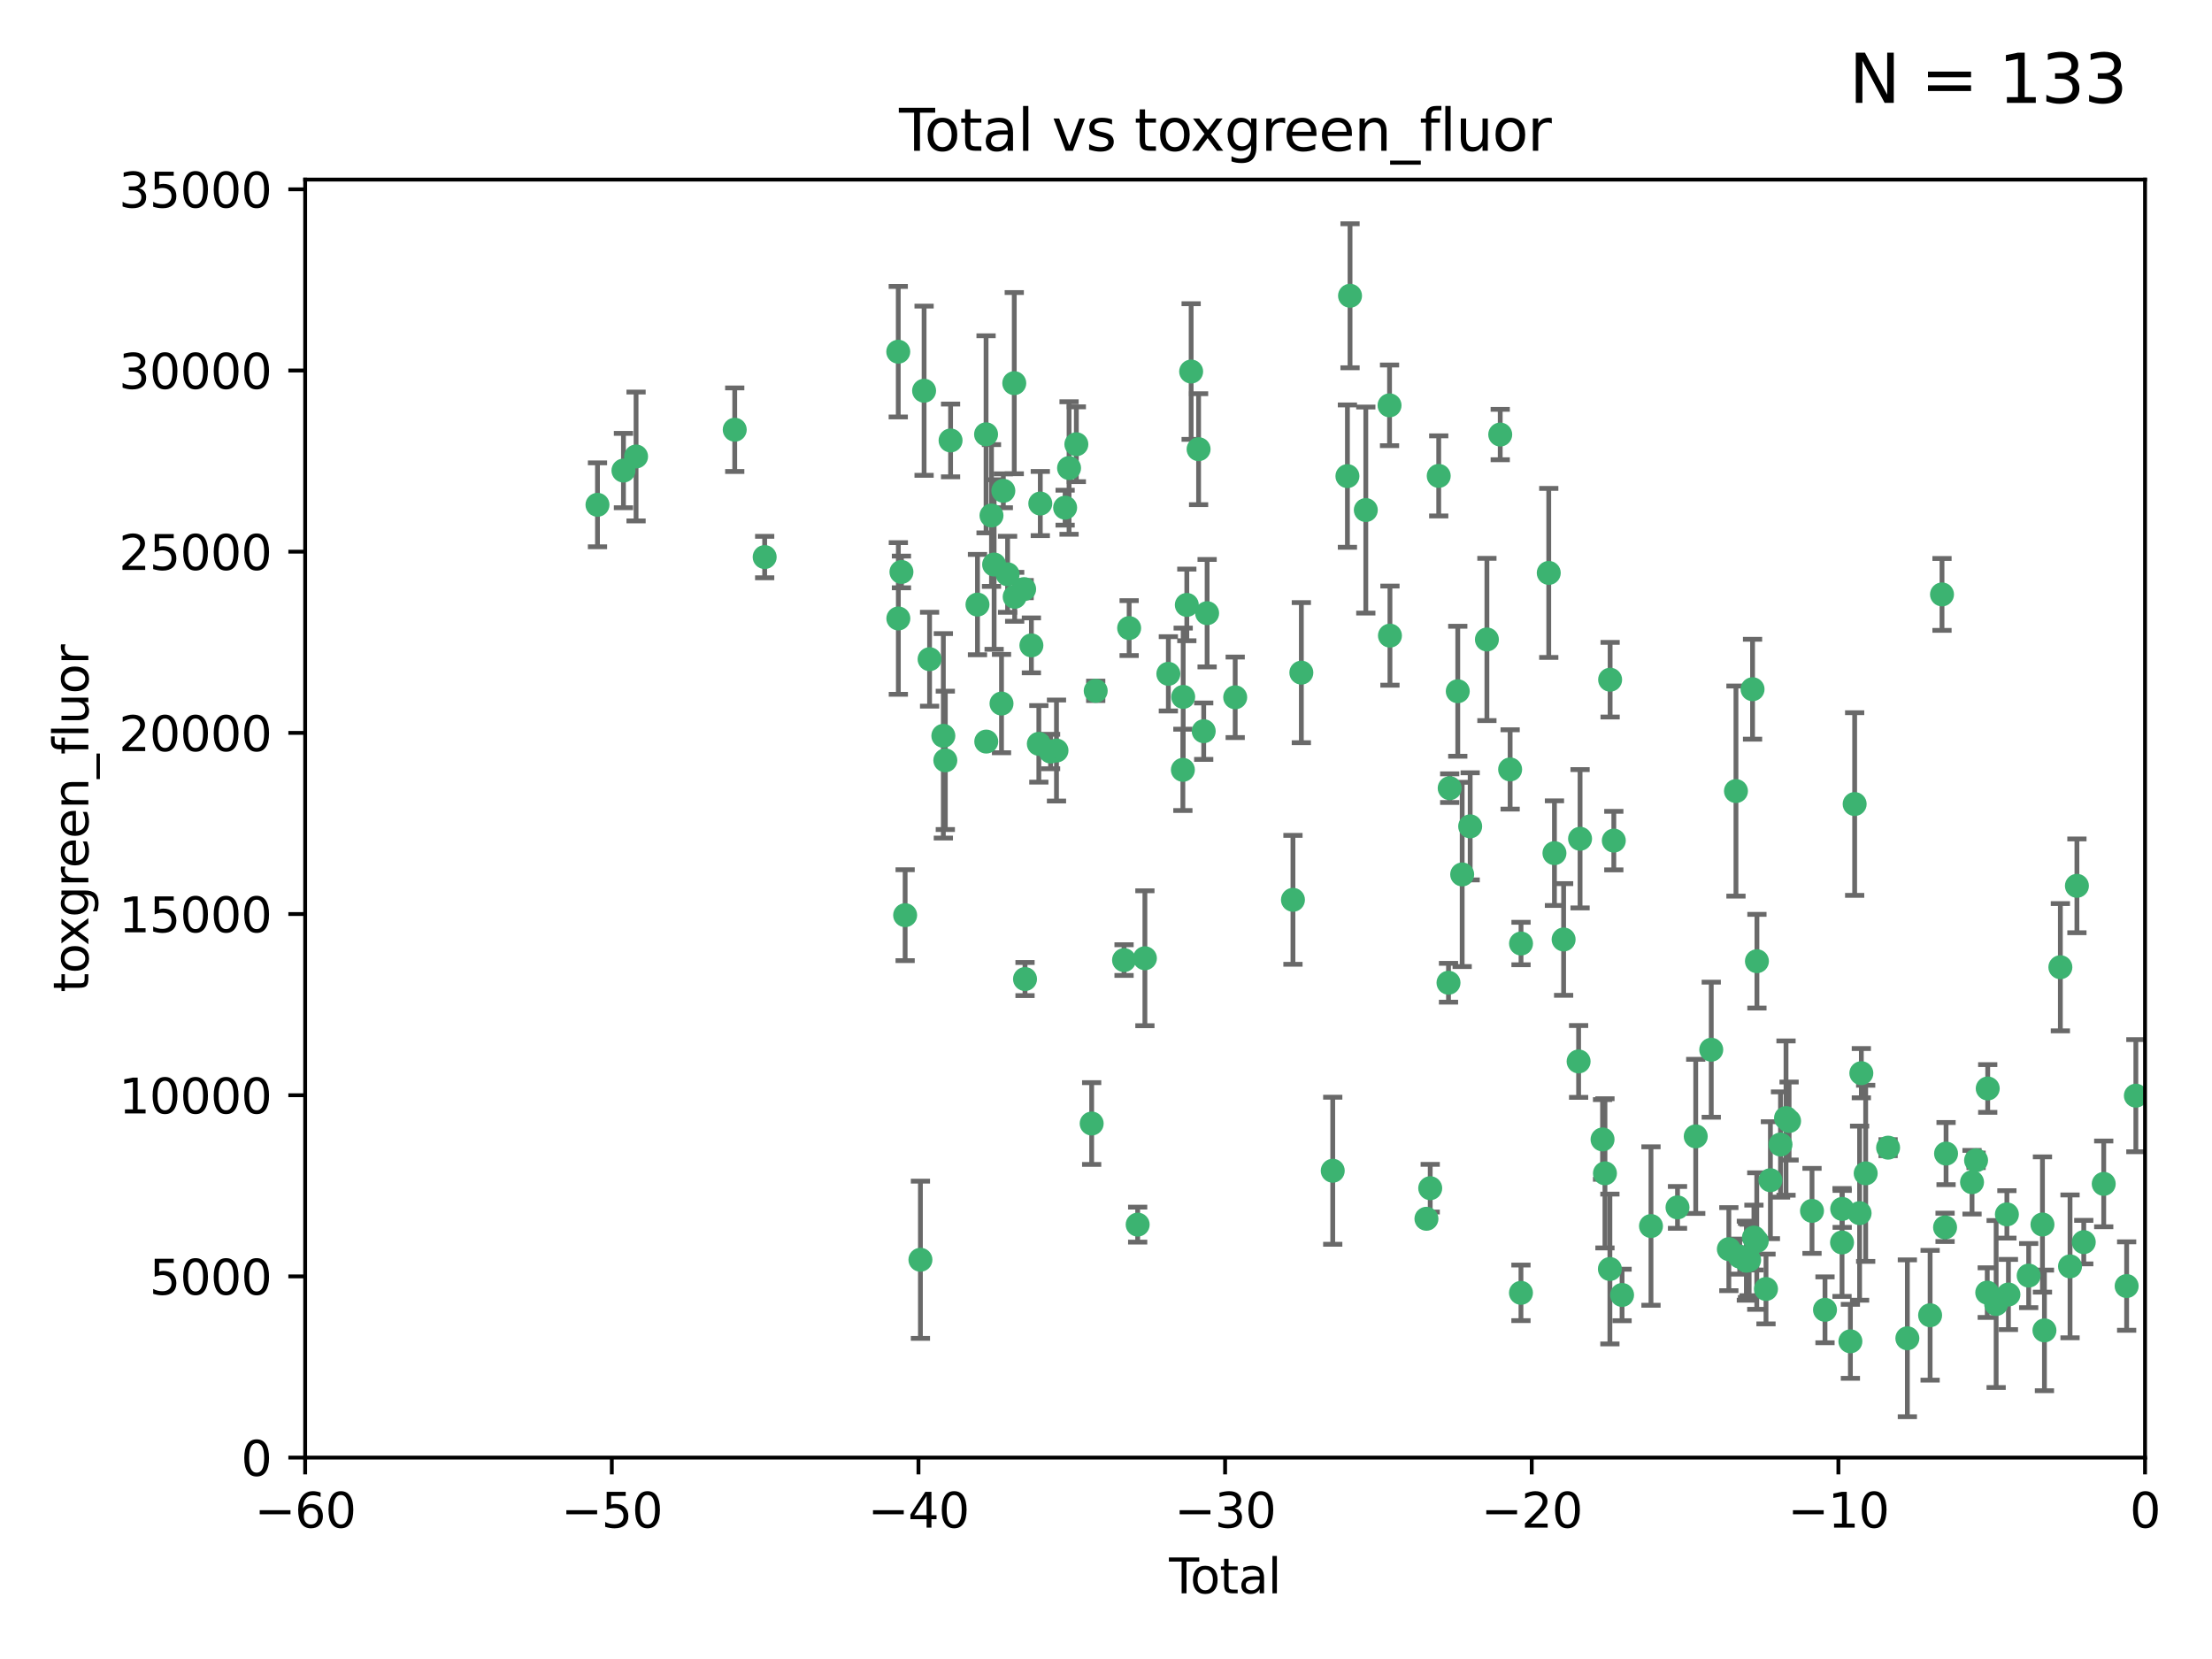 <?xml version="1.0" encoding="utf-8" standalone="no"?>
<!DOCTYPE svg PUBLIC "-//W3C//DTD SVG 1.1//EN"
  "http://www.w3.org/Graphics/SVG/1.1/DTD/svg11.dtd">
<svg xmlns:xlink="http://www.w3.org/1999/xlink" width="460.8pt" height="345.6pt" viewBox="0 0 460.8 345.6" xmlns="http://www.w3.org/2000/svg" version="1.1">
 <defs>
  <style type="text/css">*{stroke-linejoin: round; stroke-linecap: butt}</style>
 </defs>
 <g id="figure_1">
  <g id="patch_1">
   <path d="M 0 345.6 
L 460.8 345.6 
L 460.8 0 
L 0 0 
z
" style="fill: #ffffff"/>
  </g>
  <g id="axes_1">
   <g id="patch_2">
    <path d="M 63.571 303.64 
L 446.85 303.64 
L 446.85 37.411 
L 63.571 37.411 
z
" style="fill: #ffffff"/>
   </g>
   <g id="PathCollection_1">
    <defs>
     <path id="m03f72cb4ca" d="M 0 1.118 
C 0.297 1.118 0.581 1 0.791 0.791 
C 1 0.581 1.118 0.297 1.118 0 
C 1.118 -0.297 1 -0.581 0.791 -0.791 
C 0.581 -1 0.297 -1.118 0 -1.118 
C -0.297 -1.118 -0.581 -1 -0.791 -0.791 
C -1 -0.581 -1.118 -0.297 -1.118 0 
C -1.118 0.297 -1 0.581 -0.791 0.791 
C -0.581 1 -0.297 1.118 0 1.118 
z
" style="stroke: #3cb371"/>
    </defs>
    <g clip-path="url(#p4cbeec74d3)">
     <use xlink:href="#m03f72cb4ca" x="124.468" y="105.159" style="fill: #3cb371; stroke: #3cb371"/>
     <use xlink:href="#m03f72cb4ca" x="129.877" y="98.026" style="fill: #3cb371; stroke: #3cb371"/>
     <use xlink:href="#m03f72cb4ca" x="132.505" y="95.094" style="fill: #3cb371; stroke: #3cb371"/>
     <use xlink:href="#m03f72cb4ca" x="153.06" y="89.516" style="fill: #3cb371; stroke: #3cb371"/>
     <use xlink:href="#m03f72cb4ca" x="159.296" y="116.045" style="fill: #3cb371; stroke: #3cb371"/>
     <use xlink:href="#m03f72cb4ca" x="187.124" y="73.266" style="fill: #3cb371; stroke: #3cb371"/>
     <use xlink:href="#m03f72cb4ca" x="187.142" y="128.839" style="fill: #3cb371; stroke: #3cb371"/>
     <use xlink:href="#m03f72cb4ca" x="187.787" y="119.146" style="fill: #3cb371; stroke: #3cb371"/>
     <use xlink:href="#m03f72cb4ca" x="188.558" y="190.648" style="fill: #3cb371; stroke: #3cb371"/>
     <use xlink:href="#m03f72cb4ca" x="191.742" y="262.431" style="fill: #3cb371; stroke: #3cb371"/>
     <use xlink:href="#m03f72cb4ca" x="192.505" y="81.394" style="fill: #3cb371; stroke: #3cb371"/>
     <use xlink:href="#m03f72cb4ca" x="193.65" y="137.321" style="fill: #3cb371; stroke: #3cb371"/>
     <use xlink:href="#m03f72cb4ca" x="196.516" y="153.285" style="fill: #3cb371; stroke: #3cb371"/>
     <use xlink:href="#m03f72cb4ca" x="196.928" y="158.394" style="fill: #3cb371; stroke: #3cb371"/>
     <use xlink:href="#m03f72cb4ca" x="198.022" y="91.754" style="fill: #3cb371; stroke: #3cb371"/>
     <use xlink:href="#m03f72cb4ca" x="203.628" y="125.947" style="fill: #3cb371; stroke: #3cb371"/>
     <use xlink:href="#m03f72cb4ca" x="205.416" y="90.475" style="fill: #3cb371; stroke: #3cb371"/>
     <use xlink:href="#m03f72cb4ca" x="205.457" y="154.483" style="fill: #3cb371; stroke: #3cb371"/>
     <use xlink:href="#m03f72cb4ca" x="206.546" y="107.386" style="fill: #3cb371; stroke: #3cb371"/>
     <use xlink:href="#m03f72cb4ca" x="207.094" y="117.601" style="fill: #3cb371; stroke: #3cb371"/>
     <use xlink:href="#m03f72cb4ca" x="208.633" y="146.564" style="fill: #3cb371; stroke: #3cb371"/>
     <use xlink:href="#m03f72cb4ca" x="209.013" y="102.24" style="fill: #3cb371; stroke: #3cb371"/>
     <use xlink:href="#m03f72cb4ca" x="209.899" y="119.635" style="fill: #3cb371; stroke: #3cb371"/>
     <use xlink:href="#m03f72cb4ca" x="211.29" y="79.819" style="fill: #3cb371; stroke: #3cb371"/>
     <use xlink:href="#m03f72cb4ca" x="211.376" y="124.329" style="fill: #3cb371; stroke: #3cb371"/>
     <use xlink:href="#m03f72cb4ca" x="213.346" y="122.72" style="fill: #3cb371; stroke: #3cb371"/>
     <use xlink:href="#m03f72cb4ca" x="213.53" y="203.953" style="fill: #3cb371; stroke: #3cb371"/>
     <use xlink:href="#m03f72cb4ca" x="214.858" y="134.443" style="fill: #3cb371; stroke: #3cb371"/>
     <use xlink:href="#m03f72cb4ca" x="216.408" y="154.954" style="fill: #3cb371; stroke: #3cb371"/>
     <use xlink:href="#m03f72cb4ca" x="216.713" y="104.896" style="fill: #3cb371; stroke: #3cb371"/>
     <use xlink:href="#m03f72cb4ca" x="218.856" y="156.559" style="fill: #3cb371; stroke: #3cb371"/>
     <use xlink:href="#m03f72cb4ca" x="220.086" y="156.348" style="fill: #3cb371; stroke: #3cb371"/>
     <use xlink:href="#m03f72cb4ca" x="221.886" y="105.756" style="fill: #3cb371; stroke: #3cb371"/>
     <use xlink:href="#m03f72cb4ca" x="222.705" y="97.498" style="fill: #3cb371; stroke: #3cb371"/>
     <use xlink:href="#m03f72cb4ca" x="224.223" y="92.545" style="fill: #3cb371; stroke: #3cb371"/>
     <use xlink:href="#m03f72cb4ca" x="227.415" y="234.052" style="fill: #3cb371; stroke: #3cb371"/>
     <use xlink:href="#m03f72cb4ca" x="228.257" y="143.916" style="fill: #3cb371; stroke: #3cb371"/>
     <use xlink:href="#m03f72cb4ca" x="234.16" y="200.005" style="fill: #3cb371; stroke: #3cb371"/>
     <use xlink:href="#m03f72cb4ca" x="235.222" y="130.84" style="fill: #3cb371; stroke: #3cb371"/>
     <use xlink:href="#m03f72cb4ca" x="236.998" y="255.109" style="fill: #3cb371; stroke: #3cb371"/>
     <use xlink:href="#m03f72cb4ca" x="238.504" y="199.62" style="fill: #3cb371; stroke: #3cb371"/>
     <use xlink:href="#m03f72cb4ca" x="243.389" y="140.37" style="fill: #3cb371; stroke: #3cb371"/>
     <use xlink:href="#m03f72cb4ca" x="246.416" y="160.372" style="fill: #3cb371; stroke: #3cb371"/>
     <use xlink:href="#m03f72cb4ca" x="246.481" y="145.178" style="fill: #3cb371; stroke: #3cb371"/>
     <use xlink:href="#m03f72cb4ca" x="247.236" y="126.015" style="fill: #3cb371; stroke: #3cb371"/>
     <use xlink:href="#m03f72cb4ca" x="248.137" y="77.397" style="fill: #3cb371; stroke: #3cb371"/>
     <use xlink:href="#m03f72cb4ca" x="249.689" y="93.572" style="fill: #3cb371; stroke: #3cb371"/>
     <use xlink:href="#m03f72cb4ca" x="250.755" y="152.32" style="fill: #3cb371; stroke: #3cb371"/>
     <use xlink:href="#m03f72cb4ca" x="251.465" y="127.738" style="fill: #3cb371; stroke: #3cb371"/>
     <use xlink:href="#m03f72cb4ca" x="257.315" y="145.262" style="fill: #3cb371; stroke: #3cb371"/>
     <use xlink:href="#m03f72cb4ca" x="269.346" y="187.448" style="fill: #3cb371; stroke: #3cb371"/>
     <use xlink:href="#m03f72cb4ca" x="271.094" y="140.122" style="fill: #3cb371; stroke: #3cb371"/>
     <use xlink:href="#m03f72cb4ca" x="277.635" y="243.887" style="fill: #3cb371; stroke: #3cb371"/>
     <use xlink:href="#m03f72cb4ca" x="280.693" y="99.184" style="fill: #3cb371; stroke: #3cb371"/>
     <use xlink:href="#m03f72cb4ca" x="281.237" y="61.614" style="fill: #3cb371; stroke: #3cb371"/>
     <use xlink:href="#m03f72cb4ca" x="284.523" y="106.253" style="fill: #3cb371; stroke: #3cb371"/>
     <use xlink:href="#m03f72cb4ca" x="289.467" y="84.44" style="fill: #3cb371; stroke: #3cb371"/>
     <use xlink:href="#m03f72cb4ca" x="289.552" y="132.411" style="fill: #3cb371; stroke: #3cb371"/>
     <use xlink:href="#m03f72cb4ca" x="297.153" y="253.893" style="fill: #3cb371; stroke: #3cb371"/>
     <use xlink:href="#m03f72cb4ca" x="297.94" y="247.522" style="fill: #3cb371; stroke: #3cb371"/>
     <use xlink:href="#m03f72cb4ca" x="299.712" y="99.14" style="fill: #3cb371; stroke: #3cb371"/>
     <use xlink:href="#m03f72cb4ca" x="301.749" y="204.723" style="fill: #3cb371; stroke: #3cb371"/>
     <use xlink:href="#m03f72cb4ca" x="301.998" y="164.19" style="fill: #3cb371; stroke: #3cb371"/>
     <use xlink:href="#m03f72cb4ca" x="303.68" y="143.999" style="fill: #3cb371; stroke: #3cb371"/>
     <use xlink:href="#m03f72cb4ca" x="304.598" y="182.16" style="fill: #3cb371; stroke: #3cb371"/>
     <use xlink:href="#m03f72cb4ca" x="306.264" y="172.143" style="fill: #3cb371; stroke: #3cb371"/>
     <use xlink:href="#m03f72cb4ca" x="309.75" y="133.213" style="fill: #3cb371; stroke: #3cb371"/>
     <use xlink:href="#m03f72cb4ca" x="312.525" y="90.523" style="fill: #3cb371; stroke: #3cb371"/>
     <use xlink:href="#m03f72cb4ca" x="314.588" y="160.289" style="fill: #3cb371; stroke: #3cb371"/>
     <use xlink:href="#m03f72cb4ca" x="316.844" y="269.321" style="fill: #3cb371; stroke: #3cb371"/>
     <use xlink:href="#m03f72cb4ca" x="316.858" y="196.552" style="fill: #3cb371; stroke: #3cb371"/>
     <use xlink:href="#m03f72cb4ca" x="322.634" y="119.349" style="fill: #3cb371; stroke: #3cb371"/>
     <use xlink:href="#m03f72cb4ca" x="323.821" y="177.728" style="fill: #3cb371; stroke: #3cb371"/>
     <use xlink:href="#m03f72cb4ca" x="325.73" y="195.709" style="fill: #3cb371; stroke: #3cb371"/>
     <use xlink:href="#m03f72cb4ca" x="328.853" y="221.118" style="fill: #3cb371; stroke: #3cb371"/>
     <use xlink:href="#m03f72cb4ca" x="329.157" y="174.728" style="fill: #3cb371; stroke: #3cb371"/>
     <use xlink:href="#m03f72cb4ca" x="333.841" y="237.366" style="fill: #3cb371; stroke: #3cb371"/>
     <use xlink:href="#m03f72cb4ca" x="334.342" y="244.424" style="fill: #3cb371; stroke: #3cb371"/>
     <use xlink:href="#m03f72cb4ca" x="335.371" y="264.357" style="fill: #3cb371; stroke: #3cb371"/>
     <use xlink:href="#m03f72cb4ca" x="335.418" y="141.593" style="fill: #3cb371; stroke: #3cb371"/>
     <use xlink:href="#m03f72cb4ca" x="336.187" y="175.112" style="fill: #3cb371; stroke: #3cb371"/>
     <use xlink:href="#m03f72cb4ca" x="337.906" y="269.764" style="fill: #3cb371; stroke: #3cb371"/>
     <use xlink:href="#m03f72cb4ca" x="343.931" y="255.406" style="fill: #3cb371; stroke: #3cb371"/>
     <use xlink:href="#m03f72cb4ca" x="349.456" y="251.524" style="fill: #3cb371; stroke: #3cb371"/>
     <use xlink:href="#m03f72cb4ca" x="353.253" y="236.725" style="fill: #3cb371; stroke: #3cb371"/>
     <use xlink:href="#m03f72cb4ca" x="356.485" y="218.674" style="fill: #3cb371; stroke: #3cb371"/>
     <use xlink:href="#m03f72cb4ca" x="360.15" y="260.219" style="fill: #3cb371; stroke: #3cb371"/>
     <use xlink:href="#m03f72cb4ca" x="361.634" y="164.794" style="fill: #3cb371; stroke: #3cb371"/>
     <use xlink:href="#m03f72cb4ca" x="362.418" y="261.772" style="fill: #3cb371; stroke: #3cb371"/>
     <use xlink:href="#m03f72cb4ca" x="363.802" y="262.628" style="fill: #3cb371; stroke: #3cb371"/>
     <use xlink:href="#m03f72cb4ca" x="364.037" y="262.571" style="fill: #3cb371; stroke: #3cb371"/>
     <use xlink:href="#m03f72cb4ca" x="364.379" y="262.474" style="fill: #3cb371; stroke: #3cb371"/>
     <use xlink:href="#m03f72cb4ca" x="365.089" y="143.576" style="fill: #3cb371; stroke: #3cb371"/>
     <use xlink:href="#m03f72cb4ca" x="365.376" y="257.808" style="fill: #3cb371; stroke: #3cb371"/>
     <use xlink:href="#m03f72cb4ca" x="365.969" y="258.536" style="fill: #3cb371; stroke: #3cb371"/>
     <use xlink:href="#m03f72cb4ca" x="366.001" y="200.236" style="fill: #3cb371; stroke: #3cb371"/>
     <use xlink:href="#m03f72cb4ca" x="367.891" y="268.519" style="fill: #3cb371; stroke: #3cb371"/>
     <use xlink:href="#m03f72cb4ca" x="368.806" y="245.856" style="fill: #3cb371; stroke: #3cb371"/>
     <use xlink:href="#m03f72cb4ca" x="370.913" y="238.42" style="fill: #3cb371; stroke: #3cb371"/>
     <use xlink:href="#m03f72cb4ca" x="372.061" y="232.917" style="fill: #3cb371; stroke: #3cb371"/>
     <use xlink:href="#m03f72cb4ca" x="372.7" y="233.529" style="fill: #3cb371; stroke: #3cb371"/>
     <use xlink:href="#m03f72cb4ca" x="377.474" y="252.246" style="fill: #3cb371; stroke: #3cb371"/>
     <use xlink:href="#m03f72cb4ca" x="380.181" y="272.858" style="fill: #3cb371; stroke: #3cb371"/>
     <use xlink:href="#m03f72cb4ca" x="383.73" y="258.827" style="fill: #3cb371; stroke: #3cb371"/>
     <use xlink:href="#m03f72cb4ca" x="383.763" y="251.838" style="fill: #3cb371; stroke: #3cb371"/>
     <use xlink:href="#m03f72cb4ca" x="385.471" y="279.423" style="fill: #3cb371; stroke: #3cb371"/>
     <use xlink:href="#m03f72cb4ca" x="386.359" y="167.495" style="fill: #3cb371; stroke: #3cb371"/>
     <use xlink:href="#m03f72cb4ca" x="387.387" y="252.723" style="fill: #3cb371; stroke: #3cb371"/>
     <use xlink:href="#m03f72cb4ca" x="387.751" y="223.562" style="fill: #3cb371; stroke: #3cb371"/>
     <use xlink:href="#m03f72cb4ca" x="388.656" y="244.428" style="fill: #3cb371; stroke: #3cb371"/>
     <use xlink:href="#m03f72cb4ca" x="393.325" y="239.078" style="fill: #3cb371; stroke: #3cb371"/>
     <use xlink:href="#m03f72cb4ca" x="397.338" y="278.792" style="fill: #3cb371; stroke: #3cb371"/>
     <use xlink:href="#m03f72cb4ca" x="402.078" y="273.991" style="fill: #3cb371; stroke: #3cb371"/>
     <use xlink:href="#m03f72cb4ca" x="404.555" y="123.828" style="fill: #3cb371; stroke: #3cb371"/>
     <use xlink:href="#m03f72cb4ca" x="405.193" y="255.679" style="fill: #3cb371; stroke: #3cb371"/>
     <use xlink:href="#m03f72cb4ca" x="405.4" y="240.314" style="fill: #3cb371; stroke: #3cb371"/>
     <use xlink:href="#m03f72cb4ca" x="410.811" y="246.273" style="fill: #3cb371; stroke: #3cb371"/>
     <use xlink:href="#m03f72cb4ca" x="411.653" y="241.718" style="fill: #3cb371; stroke: #3cb371"/>
     <use xlink:href="#m03f72cb4ca" x="413.98" y="269.275" style="fill: #3cb371; stroke: #3cb371"/>
     <use xlink:href="#m03f72cb4ca" x="414.079" y="226.752" style="fill: #3cb371; stroke: #3cb371"/>
     <use xlink:href="#m03f72cb4ca" x="415.834" y="271.652" style="fill: #3cb371; stroke: #3cb371"/>
     <use xlink:href="#m03f72cb4ca" x="418.073" y="252.978" style="fill: #3cb371; stroke: #3cb371"/>
     <use xlink:href="#m03f72cb4ca" x="418.393" y="269.669" style="fill: #3cb371; stroke: #3cb371"/>
     <use xlink:href="#m03f72cb4ca" x="422.61" y="265.728" style="fill: #3cb371; stroke: #3cb371"/>
     <use xlink:href="#m03f72cb4ca" x="425.482" y="255.087" style="fill: #3cb371; stroke: #3cb371"/>
     <use xlink:href="#m03f72cb4ca" x="425.895" y="277.145" style="fill: #3cb371; stroke: #3cb371"/>
     <use xlink:href="#m03f72cb4ca" x="429.212" y="201.488" style="fill: #3cb371; stroke: #3cb371"/>
     <use xlink:href="#m03f72cb4ca" x="431.226" y="263.81" style="fill: #3cb371; stroke: #3cb371"/>
     <use xlink:href="#m03f72cb4ca" x="432.66" y="184.534" style="fill: #3cb371; stroke: #3cb371"/>
     <use xlink:href="#m03f72cb4ca" x="434.085" y="258.759" style="fill: #3cb371; stroke: #3cb371"/>
     <use xlink:href="#m03f72cb4ca" x="438.245" y="246.624" style="fill: #3cb371; stroke: #3cb371"/>
     <use xlink:href="#m03f72cb4ca" x="443.019" y="267.91" style="fill: #3cb371; stroke: #3cb371"/>
     <use xlink:href="#m03f72cb4ca" x="444.939" y="228.248" style="fill: #3cb371; stroke: #3cb371"/>
    </g>
   </g>
   <g id="matplotlib.axis_1">
    <g id="xtick_1">
     <g id="line2d_1">
      <defs>
       <path id="m91cb2fdc65" d="M 0 0 
L 0 3.5 
" style="stroke: #000000; stroke-width: 0.8"/>
      </defs>
      <g>
       <use xlink:href="#m91cb2fdc65" x="63.571" y="303.64" style="stroke: #000000; stroke-width: 0.8"/>
      </g>
     </g>
     <g id="text_1">
      <!-- −60 -->
      <g transform="translate(53.019 318.238)scale(0.1 -0.1)">
       <defs>
        <path id="DejaVuSans-2212" d="M 678 2272 
L 4684 2272 
L 4684 1741 
L 678 1741 
L 678 2272 
z
" transform="scale(0.016)"/>
        <path id="DejaVuSans-36" d="M 2113 2584 
Q 1688 2584 1439 2293 
Q 1191 2003 1191 1497 
Q 1191 994 1439 701 
Q 1688 409 2113 409 
Q 2538 409 2786 701 
Q 3034 994 3034 1497 
Q 3034 2003 2786 2293 
Q 2538 2584 2113 2584 
z
M 3366 4563 
L 3366 3988 
Q 3128 4100 2886 4159 
Q 2644 4219 2406 4219 
Q 1781 4219 1451 3797 
Q 1122 3375 1075 2522 
Q 1259 2794 1537 2939 
Q 1816 3084 2150 3084 
Q 2853 3084 3261 2657 
Q 3669 2231 3669 1497 
Q 3669 778 3244 343 
Q 2819 -91 2113 -91 
Q 1303 -91 875 529 
Q 447 1150 447 2328 
Q 447 3434 972 4092 
Q 1497 4750 2381 4750 
Q 2619 4750 2861 4703 
Q 3103 4656 3366 4563 
z
" transform="scale(0.016)"/>
        <path id="DejaVuSans-30" d="M 2034 4250 
Q 1547 4250 1301 3770 
Q 1056 3291 1056 2328 
Q 1056 1369 1301 889 
Q 1547 409 2034 409 
Q 2525 409 2770 889 
Q 3016 1369 3016 2328 
Q 3016 3291 2770 3770 
Q 2525 4250 2034 4250 
z
M 2034 4750 
Q 2819 4750 3233 4129 
Q 3647 3509 3647 2328 
Q 3647 1150 3233 529 
Q 2819 -91 2034 -91 
Q 1250 -91 836 529 
Q 422 1150 422 2328 
Q 422 3509 836 4129 
Q 1250 4750 2034 4750 
z
" transform="scale(0.016)"/>
       </defs>
       <use xlink:href="#DejaVuSans-2212"/>
       <use xlink:href="#DejaVuSans-36" x="83.789"/>
       <use xlink:href="#DejaVuSans-30" x="147.412"/>
      </g>
     </g>
    </g>
    <g id="xtick_2">
     <g id="line2d_2">
      <g>
       <use xlink:href="#m91cb2fdc65" x="127.451" y="303.64" style="stroke: #000000; stroke-width: 0.8"/>
      </g>
     </g>
     <g id="text_2">
      <!-- −50 -->
      <g transform="translate(116.899 318.238)scale(0.1 -0.1)">
       <defs>
        <path id="DejaVuSans-35" d="M 691 4666 
L 3169 4666 
L 3169 4134 
L 1269 4134 
L 1269 2991 
Q 1406 3038 1543 3061 
Q 1681 3084 1819 3084 
Q 2600 3084 3056 2656 
Q 3513 2228 3513 1497 
Q 3513 744 3044 326 
Q 2575 -91 1722 -91 
Q 1428 -91 1123 -41 
Q 819 9 494 109 
L 494 744 
Q 775 591 1075 516 
Q 1375 441 1709 441 
Q 2250 441 2565 725 
Q 2881 1009 2881 1497 
Q 2881 1984 2565 2268 
Q 2250 2553 1709 2553 
Q 1456 2553 1204 2497 
Q 953 2441 691 2322 
L 691 4666 
z
" transform="scale(0.016)"/>
       </defs>
       <use xlink:href="#DejaVuSans-2212"/>
       <use xlink:href="#DejaVuSans-35" x="83.789"/>
       <use xlink:href="#DejaVuSans-30" x="147.412"/>
      </g>
     </g>
    </g>
    <g id="xtick_3">
     <g id="line2d_3">
      <g>
       <use xlink:href="#m91cb2fdc65" x="191.331" y="303.64" style="stroke: #000000; stroke-width: 0.8"/>
      </g>
     </g>
     <g id="text_3">
      <!-- −40 -->
      <g transform="translate(180.778 318.238)scale(0.1 -0.1)">
       <defs>
        <path id="DejaVuSans-34" d="M 2419 4116 
L 825 1625 
L 2419 1625 
L 2419 4116 
z
M 2253 4666 
L 3047 4666 
L 3047 1625 
L 3713 1625 
L 3713 1100 
L 3047 1100 
L 3047 0 
L 2419 0 
L 2419 1100 
L 313 1100 
L 313 1709 
L 2253 4666 
z
" transform="scale(0.016)"/>
       </defs>
       <use xlink:href="#DejaVuSans-2212"/>
       <use xlink:href="#DejaVuSans-34" x="83.789"/>
       <use xlink:href="#DejaVuSans-30" x="147.412"/>
      </g>
     </g>
    </g>
    <g id="xtick_4">
     <g id="line2d_4">
      <g>
       <use xlink:href="#m91cb2fdc65" x="255.211" y="303.64" style="stroke: #000000; stroke-width: 0.8"/>
      </g>
     </g>
     <g id="text_4">
      <!-- −30 -->
      <g transform="translate(244.658 318.238)scale(0.1 -0.1)">
       <defs>
        <path id="DejaVuSans-33" d="M 2597 2516 
Q 3050 2419 3304 2112 
Q 3559 1806 3559 1356 
Q 3559 666 3084 287 
Q 2609 -91 1734 -91 
Q 1441 -91 1130 -33 
Q 819 25 488 141 
L 488 750 
Q 750 597 1062 519 
Q 1375 441 1716 441 
Q 2309 441 2620 675 
Q 2931 909 2931 1356 
Q 2931 1769 2642 2001 
Q 2353 2234 1838 2234 
L 1294 2234 
L 1294 2753 
L 1863 2753 
Q 2328 2753 2575 2939 
Q 2822 3125 2822 3475 
Q 2822 3834 2567 4026 
Q 2313 4219 1838 4219 
Q 1578 4219 1281 4162 
Q 984 4106 628 3988 
L 628 4550 
Q 988 4650 1302 4700 
Q 1616 4750 1894 4750 
Q 2613 4750 3031 4423 
Q 3450 4097 3450 3541 
Q 3450 3153 3228 2886 
Q 3006 2619 2597 2516 
z
" transform="scale(0.016)"/>
       </defs>
       <use xlink:href="#DejaVuSans-2212"/>
       <use xlink:href="#DejaVuSans-33" x="83.789"/>
       <use xlink:href="#DejaVuSans-30" x="147.412"/>
      </g>
     </g>
    </g>
    <g id="xtick_5">
     <g id="line2d_5">
      <g>
       <use xlink:href="#m91cb2fdc65" x="319.09" y="303.64" style="stroke: #000000; stroke-width: 0.8"/>
      </g>
     </g>
     <g id="text_5">
      <!-- −20 -->
      <g transform="translate(308.538 318.238)scale(0.1 -0.1)">
       <defs>
        <path id="DejaVuSans-32" d="M 1228 531 
L 3431 531 
L 3431 0 
L 469 0 
L 469 531 
Q 828 903 1448 1529 
Q 2069 2156 2228 2338 
Q 2531 2678 2651 2914 
Q 2772 3150 2772 3378 
Q 2772 3750 2511 3984 
Q 2250 4219 1831 4219 
Q 1534 4219 1204 4116 
Q 875 4013 500 3803 
L 500 4441 
Q 881 4594 1212 4672 
Q 1544 4750 1819 4750 
Q 2544 4750 2975 4387 
Q 3406 4025 3406 3419 
Q 3406 3131 3298 2873 
Q 3191 2616 2906 2266 
Q 2828 2175 2409 1742 
Q 1991 1309 1228 531 
z
" transform="scale(0.016)"/>
       </defs>
       <use xlink:href="#DejaVuSans-2212"/>
       <use xlink:href="#DejaVuSans-32" x="83.789"/>
       <use xlink:href="#DejaVuSans-30" x="147.412"/>
      </g>
     </g>
    </g>
    <g id="xtick_6">
     <g id="line2d_6">
      <g>
       <use xlink:href="#m91cb2fdc65" x="382.97" y="303.64" style="stroke: #000000; stroke-width: 0.8"/>
      </g>
     </g>
     <g id="text_6">
      <!-- −10 -->
      <g transform="translate(372.418 318.238)scale(0.1 -0.1)">
       <defs>
        <path id="DejaVuSans-31" d="M 794 531 
L 1825 531 
L 1825 4091 
L 703 3866 
L 703 4441 
L 1819 4666 
L 2450 4666 
L 2450 531 
L 3481 531 
L 3481 0 
L 794 0 
L 794 531 
z
" transform="scale(0.016)"/>
       </defs>
       <use xlink:href="#DejaVuSans-2212"/>
       <use xlink:href="#DejaVuSans-31" x="83.789"/>
       <use xlink:href="#DejaVuSans-30" x="147.412"/>
      </g>
     </g>
    </g>
    <g id="xtick_7">
     <g id="line2d_7">
      <g>
       <use xlink:href="#m91cb2fdc65" x="446.85" y="303.64" style="stroke: #000000; stroke-width: 0.8"/>
      </g>
     </g>
     <g id="text_7">
      <!-- 0 -->
      <g transform="translate(443.669 318.238)scale(0.1 -0.1)">
       <use xlink:href="#DejaVuSans-30"/>
      </g>
     </g>
    </g>
    <g id="text_8">
     <!-- Total -->
     <g transform="translate(243.534 331.917)scale(0.1 -0.1)">
      <defs>
       <path id="DejaVuSans-54" d="M -19 4666 
L 3928 4666 
L 3928 4134 
L 2272 4134 
L 2272 0 
L 1638 0 
L 1638 4134 
L -19 4134 
L -19 4666 
z
" transform="scale(0.016)"/>
       <path id="DejaVuSans-6f" d="M 1959 3097 
Q 1497 3097 1228 2736 
Q 959 2375 959 1747 
Q 959 1119 1226 758 
Q 1494 397 1959 397 
Q 2419 397 2687 759 
Q 2956 1122 2956 1747 
Q 2956 2369 2687 2733 
Q 2419 3097 1959 3097 
z
M 1959 3584 
Q 2709 3584 3137 3096 
Q 3566 2609 3566 1747 
Q 3566 888 3137 398 
Q 2709 -91 1959 -91 
Q 1206 -91 779 398 
Q 353 888 353 1747 
Q 353 2609 779 3096 
Q 1206 3584 1959 3584 
z
" transform="scale(0.016)"/>
       <path id="DejaVuSans-74" d="M 1172 4494 
L 1172 3500 
L 2356 3500 
L 2356 3053 
L 1172 3053 
L 1172 1153 
Q 1172 725 1289 603 
Q 1406 481 1766 481 
L 2356 481 
L 2356 0 
L 1766 0 
Q 1100 0 847 248 
Q 594 497 594 1153 
L 594 3053 
L 172 3053 
L 172 3500 
L 594 3500 
L 594 4494 
L 1172 4494 
z
" transform="scale(0.016)"/>
       <path id="DejaVuSans-61" d="M 2194 1759 
Q 1497 1759 1228 1600 
Q 959 1441 959 1056 
Q 959 750 1161 570 
Q 1363 391 1709 391 
Q 2188 391 2477 730 
Q 2766 1069 2766 1631 
L 2766 1759 
L 2194 1759 
z
M 3341 1997 
L 3341 0 
L 2766 0 
L 2766 531 
Q 2569 213 2275 61 
Q 1981 -91 1556 -91 
Q 1019 -91 701 211 
Q 384 513 384 1019 
Q 384 1609 779 1909 
Q 1175 2209 1959 2209 
L 2766 2209 
L 2766 2266 
Q 2766 2663 2505 2880 
Q 2244 3097 1772 3097 
Q 1472 3097 1187 3025 
Q 903 2953 641 2809 
L 641 3341 
Q 956 3463 1253 3523 
Q 1550 3584 1831 3584 
Q 2591 3584 2966 3190 
Q 3341 2797 3341 1997 
z
" transform="scale(0.016)"/>
       <path id="DejaVuSans-6c" d="M 603 4863 
L 1178 4863 
L 1178 0 
L 603 0 
L 603 4863 
z
" transform="scale(0.016)"/>
      </defs>
      <use xlink:href="#DejaVuSans-54"/>
      <use xlink:href="#DejaVuSans-6f" x="44.084"/>
      <use xlink:href="#DejaVuSans-74" x="105.266"/>
      <use xlink:href="#DejaVuSans-61" x="144.475"/>
      <use xlink:href="#DejaVuSans-6c" x="205.754"/>
     </g>
    </g>
   </g>
   <g id="matplotlib.axis_2">
    <g id="ytick_1">
     <g id="line2d_8">
      <defs>
       <path id="m37a2badb08" d="M 0 0 
L -3.5 0 
" style="stroke: #000000; stroke-width: 0.8"/>
      </defs>
      <g>
       <use xlink:href="#m37a2badb08" x="63.571" y="303.64" style="stroke: #000000; stroke-width: 0.8"/>
      </g>
     </g>
     <g id="text_9">
      <!-- 0 -->
      <g transform="translate(50.209 307.439)scale(0.1 -0.1)">
       <use xlink:href="#DejaVuSans-30"/>
      </g>
     </g>
    </g>
    <g id="ytick_2">
     <g id="line2d_9">
      <g>
       <use xlink:href="#m37a2badb08" x="63.571" y="265.897" style="stroke: #000000; stroke-width: 0.8"/>
      </g>
     </g>
     <g id="text_10">
      <!-- 5000 -->
      <g transform="translate(31.121 269.696)scale(0.1 -0.1)">
       <use xlink:href="#DejaVuSans-35"/>
       <use xlink:href="#DejaVuSans-30" x="63.623"/>
       <use xlink:href="#DejaVuSans-30" x="127.246"/>
       <use xlink:href="#DejaVuSans-30" x="190.869"/>
      </g>
     </g>
    </g>
    <g id="ytick_3">
     <g id="line2d_10">
      <g>
       <use xlink:href="#m37a2badb08" x="63.571" y="228.154" style="stroke: #000000; stroke-width: 0.8"/>
      </g>
     </g>
     <g id="text_11">
      <!-- 10000 -->
      <g transform="translate(24.759 231.953)scale(0.1 -0.1)">
       <use xlink:href="#DejaVuSans-31"/>
       <use xlink:href="#DejaVuSans-30" x="63.623"/>
       <use xlink:href="#DejaVuSans-30" x="127.246"/>
       <use xlink:href="#DejaVuSans-30" x="190.869"/>
       <use xlink:href="#DejaVuSans-30" x="254.492"/>
      </g>
     </g>
    </g>
    <g id="ytick_4">
     <g id="line2d_11">
      <g>
       <use xlink:href="#m37a2badb08" x="63.571" y="190.411" style="stroke: #000000; stroke-width: 0.8"/>
      </g>
     </g>
     <g id="text_12">
      <!-- 15000 -->
      <g transform="translate(24.759 194.21)scale(0.1 -0.1)">
       <use xlink:href="#DejaVuSans-31"/>
       <use xlink:href="#DejaVuSans-35" x="63.623"/>
       <use xlink:href="#DejaVuSans-30" x="127.246"/>
       <use xlink:href="#DejaVuSans-30" x="190.869"/>
       <use xlink:href="#DejaVuSans-30" x="254.492"/>
      </g>
     </g>
    </g>
    <g id="ytick_5">
     <g id="line2d_12">
      <g>
       <use xlink:href="#m37a2badb08" x="63.571" y="152.668" style="stroke: #000000; stroke-width: 0.8"/>
      </g>
     </g>
     <g id="text_13">
      <!-- 20000 -->
      <g transform="translate(24.759 156.467)scale(0.1 -0.1)">
       <use xlink:href="#DejaVuSans-32"/>
       <use xlink:href="#DejaVuSans-30" x="63.623"/>
       <use xlink:href="#DejaVuSans-30" x="127.246"/>
       <use xlink:href="#DejaVuSans-30" x="190.869"/>
       <use xlink:href="#DejaVuSans-30" x="254.492"/>
      </g>
     </g>
    </g>
    <g id="ytick_6">
     <g id="line2d_13">
      <g>
       <use xlink:href="#m37a2badb08" x="63.571" y="114.925" style="stroke: #000000; stroke-width: 0.8"/>
      </g>
     </g>
     <g id="text_14">
      <!-- 25000 -->
      <g transform="translate(24.759 118.724)scale(0.1 -0.1)">
       <use xlink:href="#DejaVuSans-32"/>
       <use xlink:href="#DejaVuSans-35" x="63.623"/>
       <use xlink:href="#DejaVuSans-30" x="127.246"/>
       <use xlink:href="#DejaVuSans-30" x="190.869"/>
       <use xlink:href="#DejaVuSans-30" x="254.492"/>
      </g>
     </g>
    </g>
    <g id="ytick_7">
     <g id="line2d_14">
      <g>
       <use xlink:href="#m37a2badb08" x="63.571" y="77.181" style="stroke: #000000; stroke-width: 0.8"/>
      </g>
     </g>
     <g id="text_15">
      <!-- 30000 -->
      <g transform="translate(24.759 80.981)scale(0.1 -0.1)">
       <use xlink:href="#DejaVuSans-33"/>
       <use xlink:href="#DejaVuSans-30" x="63.623"/>
       <use xlink:href="#DejaVuSans-30" x="127.246"/>
       <use xlink:href="#DejaVuSans-30" x="190.869"/>
       <use xlink:href="#DejaVuSans-30" x="254.492"/>
      </g>
     </g>
    </g>
    <g id="ytick_8">
     <g id="line2d_15">
      <g>
       <use xlink:href="#m37a2badb08" x="63.571" y="39.438" style="stroke: #000000; stroke-width: 0.8"/>
      </g>
     </g>
     <g id="text_16">
      <!-- 35000 -->
      <g transform="translate(24.759 43.238)scale(0.1 -0.1)">
       <use xlink:href="#DejaVuSans-33"/>
       <use xlink:href="#DejaVuSans-35" x="63.623"/>
       <use xlink:href="#DejaVuSans-30" x="127.246"/>
       <use xlink:href="#DejaVuSans-30" x="190.869"/>
       <use xlink:href="#DejaVuSans-30" x="254.492"/>
      </g>
     </g>
    </g>
    <g id="text_17">
     <!-- toxgreen_fluor -->
     <g transform="translate(18.401 206.72)rotate(-90)scale(0.1 -0.1)">
      <defs>
       <path id="DejaVuSans-78" d="M 3513 3500 
L 2247 1797 
L 3578 0 
L 2900 0 
L 1881 1375 
L 863 0 
L 184 0 
L 1544 1831 
L 300 3500 
L 978 3500 
L 1906 2253 
L 2834 3500 
L 3513 3500 
z
" transform="scale(0.016)"/>
       <path id="DejaVuSans-67" d="M 2906 1791 
Q 2906 2416 2648 2759 
Q 2391 3103 1925 3103 
Q 1463 3103 1205 2759 
Q 947 2416 947 1791 
Q 947 1169 1205 825 
Q 1463 481 1925 481 
Q 2391 481 2648 825 
Q 2906 1169 2906 1791 
z
M 3481 434 
Q 3481 -459 3084 -895 
Q 2688 -1331 1869 -1331 
Q 1566 -1331 1297 -1286 
Q 1028 -1241 775 -1147 
L 775 -588 
Q 1028 -725 1275 -790 
Q 1522 -856 1778 -856 
Q 2344 -856 2625 -561 
Q 2906 -266 2906 331 
L 2906 616 
Q 2728 306 2450 153 
Q 2172 0 1784 0 
Q 1141 0 747 490 
Q 353 981 353 1791 
Q 353 2603 747 3093 
Q 1141 3584 1784 3584 
Q 2172 3584 2450 3431 
Q 2728 3278 2906 2969 
L 2906 3500 
L 3481 3500 
L 3481 434 
z
" transform="scale(0.016)"/>
       <path id="DejaVuSans-72" d="M 2631 2963 
Q 2534 3019 2420 3045 
Q 2306 3072 2169 3072 
Q 1681 3072 1420 2755 
Q 1159 2438 1159 1844 
L 1159 0 
L 581 0 
L 581 3500 
L 1159 3500 
L 1159 2956 
Q 1341 3275 1631 3429 
Q 1922 3584 2338 3584 
Q 2397 3584 2469 3576 
Q 2541 3569 2628 3553 
L 2631 2963 
z
" transform="scale(0.016)"/>
       <path id="DejaVuSans-65" d="M 3597 1894 
L 3597 1613 
L 953 1613 
Q 991 1019 1311 708 
Q 1631 397 2203 397 
Q 2534 397 2845 478 
Q 3156 559 3463 722 
L 3463 178 
Q 3153 47 2828 -22 
Q 2503 -91 2169 -91 
Q 1331 -91 842 396 
Q 353 884 353 1716 
Q 353 2575 817 3079 
Q 1281 3584 2069 3584 
Q 2775 3584 3186 3129 
Q 3597 2675 3597 1894 
z
M 3022 2063 
Q 3016 2534 2758 2815 
Q 2500 3097 2075 3097 
Q 1594 3097 1305 2825 
Q 1016 2553 972 2059 
L 3022 2063 
z
" transform="scale(0.016)"/>
       <path id="DejaVuSans-6e" d="M 3513 2113 
L 3513 0 
L 2938 0 
L 2938 2094 
Q 2938 2591 2744 2837 
Q 2550 3084 2163 3084 
Q 1697 3084 1428 2787 
Q 1159 2491 1159 1978 
L 1159 0 
L 581 0 
L 581 3500 
L 1159 3500 
L 1159 2956 
Q 1366 3272 1645 3428 
Q 1925 3584 2291 3584 
Q 2894 3584 3203 3211 
Q 3513 2838 3513 2113 
z
" transform="scale(0.016)"/>
       <path id="DejaVuSans-5f" d="M 3263 -1063 
L 3263 -1509 
L -63 -1509 
L -63 -1063 
L 3263 -1063 
z
" transform="scale(0.016)"/>
       <path id="DejaVuSans-66" d="M 2375 4863 
L 2375 4384 
L 1825 4384 
Q 1516 4384 1395 4259 
Q 1275 4134 1275 3809 
L 1275 3500 
L 2222 3500 
L 2222 3053 
L 1275 3053 
L 1275 0 
L 697 0 
L 697 3053 
L 147 3053 
L 147 3500 
L 697 3500 
L 697 3744 
Q 697 4328 969 4595 
Q 1241 4863 1831 4863 
L 2375 4863 
z
" transform="scale(0.016)"/>
       <path id="DejaVuSans-75" d="M 544 1381 
L 544 3500 
L 1119 3500 
L 1119 1403 
Q 1119 906 1312 657 
Q 1506 409 1894 409 
Q 2359 409 2629 706 
Q 2900 1003 2900 1516 
L 2900 3500 
L 3475 3500 
L 3475 0 
L 2900 0 
L 2900 538 
Q 2691 219 2414 64 
Q 2138 -91 1772 -91 
Q 1169 -91 856 284 
Q 544 659 544 1381 
z
M 1991 3584 
L 1991 3584 
z
" transform="scale(0.016)"/>
      </defs>
      <use xlink:href="#DejaVuSans-74"/>
      <use xlink:href="#DejaVuSans-6f" x="39.209"/>
      <use xlink:href="#DejaVuSans-78" x="97.266"/>
      <use xlink:href="#DejaVuSans-67" x="156.445"/>
      <use xlink:href="#DejaVuSans-72" x="219.922"/>
      <use xlink:href="#DejaVuSans-65" x="258.785"/>
      <use xlink:href="#DejaVuSans-65" x="320.309"/>
      <use xlink:href="#DejaVuSans-6e" x="381.832"/>
      <use xlink:href="#DejaVuSans-5f" x="445.211"/>
      <use xlink:href="#DejaVuSans-66" x="495.211"/>
      <use xlink:href="#DejaVuSans-6c" x="530.416"/>
      <use xlink:href="#DejaVuSans-75" x="558.199"/>
      <use xlink:href="#DejaVuSans-6f" x="621.578"/>
      <use xlink:href="#DejaVuSans-72" x="682.76"/>
     </g>
    </g>
   </g>
   <g id="LineCollection_1">
    <path d="M 124.468 113.901 
L 124.468 96.418 
" clip-path="url(#p4cbeec74d3)" style="fill: none; stroke: #696969"/>
    <path d="M 129.877 105.772 
L 129.877 90.281 
" clip-path="url(#p4cbeec74d3)" style="fill: none; stroke: #696969"/>
    <path d="M 132.505 108.514 
L 132.505 81.675 
" clip-path="url(#p4cbeec74d3)" style="fill: none; stroke: #696969"/>
    <path d="M 153.06 98.217 
L 153.06 80.815 
" clip-path="url(#p4cbeec74d3)" style="fill: none; stroke: #696969"/>
    <path d="M 159.296 120.361 
L 159.296 111.729 
" clip-path="url(#p4cbeec74d3)" style="fill: none; stroke: #696969"/>
    <path d="M 187.124 86.861 
L 187.124 59.671 
" clip-path="url(#p4cbeec74d3)" style="fill: none; stroke: #696969"/>
    <path d="M 187.142 144.637 
L 187.142 113.041 
" clip-path="url(#p4cbeec74d3)" style="fill: none; stroke: #696969"/>
    <path d="M 187.787 122.449 
L 187.787 115.842 
" clip-path="url(#p4cbeec74d3)" style="fill: none; stroke: #696969"/>
    <path d="M 188.558 200.118 
L 188.558 181.177 
" clip-path="url(#p4cbeec74d3)" style="fill: none; stroke: #696969"/>
    <path d="M 191.742 278.807 
L 191.742 246.054 
" clip-path="url(#p4cbeec74d3)" style="fill: none; stroke: #696969"/>
    <path d="M 192.505 99.017 
L 192.505 63.771 
" clip-path="url(#p4cbeec74d3)" style="fill: none; stroke: #696969"/>
    <path d="M 193.65 147.102 
L 193.65 127.541 
" clip-path="url(#p4cbeec74d3)" style="fill: none; stroke: #696969"/>
    <path d="M 196.516 174.582 
L 196.516 131.988 
" clip-path="url(#p4cbeec74d3)" style="fill: none; stroke: #696969"/>
    <path d="M 196.928 172.807 
L 196.928 143.981 
" clip-path="url(#p4cbeec74d3)" style="fill: none; stroke: #696969"/>
    <path d="M 198.022 99.334 
L 198.022 84.174 
" clip-path="url(#p4cbeec74d3)" style="fill: none; stroke: #696969"/>
    <path d="M 203.628 136.397 
L 203.628 115.497 
" clip-path="url(#p4cbeec74d3)" style="fill: none; stroke: #696969"/>
    <path d="M 205.416 111.003 
L 205.416 69.947 
" clip-path="url(#p4cbeec74d3)" style="fill: none; stroke: #696969"/>
    <path d="M 205.457 155.048 
L 205.457 153.918 
" clip-path="url(#p4cbeec74d3)" style="fill: none; stroke: #696969"/>
    <path d="M 206.546 122.155 
L 206.546 92.617 
" clip-path="url(#p4cbeec74d3)" style="fill: none; stroke: #696969"/>
    <path d="M 207.094 135.26 
L 207.094 99.941 
" clip-path="url(#p4cbeec74d3)" style="fill: none; stroke: #696969"/>
    <path d="M 208.633 156.807 
L 208.633 136.321 
" clip-path="url(#p4cbeec74d3)" style="fill: none; stroke: #696969"/>
    <path d="M 209.013 105.772 
L 209.013 98.709 
" clip-path="url(#p4cbeec74d3)" style="fill: none; stroke: #696969"/>
    <path d="M 209.899 127.554 
L 209.899 111.717 
" clip-path="url(#p4cbeec74d3)" style="fill: none; stroke: #696969"/>
    <path d="M 211.29 98.693 
L 211.29 60.945 
" clip-path="url(#p4cbeec74d3)" style="fill: none; stroke: #696969"/>
    <path d="M 211.376 129.426 
L 211.376 119.231 
" clip-path="url(#p4cbeec74d3)" style="fill: none; stroke: #696969"/>
    <path d="M 213.346 124.514 
L 213.346 120.926 
" clip-path="url(#p4cbeec74d3)" style="fill: none; stroke: #696969"/>
    <path d="M 213.53 207.405 
L 213.53 200.501 
" clip-path="url(#p4cbeec74d3)" style="fill: none; stroke: #696969"/>
    <path d="M 214.858 140.163 
L 214.858 128.724 
" clip-path="url(#p4cbeec74d3)" style="fill: none; stroke: #696969"/>
    <path d="M 216.408 162.929 
L 216.408 146.979 
" clip-path="url(#p4cbeec74d3)" style="fill: none; stroke: #696969"/>
    <path d="M 216.713 111.578 
L 216.713 98.214 
" clip-path="url(#p4cbeec74d3)" style="fill: none; stroke: #696969"/>
    <path d="M 218.856 160.147 
L 218.856 152.97 
" clip-path="url(#p4cbeec74d3)" style="fill: none; stroke: #696969"/>
    <path d="M 220.086 166.868 
L 220.086 145.829 
" clip-path="url(#p4cbeec74d3)" style="fill: none; stroke: #696969"/>
    <path d="M 221.886 109.392 
L 221.886 102.12 
" clip-path="url(#p4cbeec74d3)" style="fill: none; stroke: #696969"/>
    <path d="M 222.705 111.302 
L 222.705 83.693 
" clip-path="url(#p4cbeec74d3)" style="fill: none; stroke: #696969"/>
    <path d="M 224.223 100.341 
L 224.223 84.749 
" clip-path="url(#p4cbeec74d3)" style="fill: none; stroke: #696969"/>
    <path d="M 227.415 242.571 
L 227.415 225.533 
" clip-path="url(#p4cbeec74d3)" style="fill: none; stroke: #696969"/>
    <path d="M 228.257 145.941 
L 228.257 141.891 
" clip-path="url(#p4cbeec74d3)" style="fill: none; stroke: #696969"/>
    <path d="M 234.16 203.204 
L 234.16 196.806 
" clip-path="url(#p4cbeec74d3)" style="fill: none; stroke: #696969"/>
    <path d="M 235.222 136.561 
L 235.222 125.12 
" clip-path="url(#p4cbeec74d3)" style="fill: none; stroke: #696969"/>
    <path d="M 236.998 258.755 
L 236.998 251.464 
" clip-path="url(#p4cbeec74d3)" style="fill: none; stroke: #696969"/>
    <path d="M 238.504 213.675 
L 238.504 185.565 
" clip-path="url(#p4cbeec74d3)" style="fill: none; stroke: #696969"/>
    <path d="M 243.389 148.106 
L 243.389 132.634 
" clip-path="url(#p4cbeec74d3)" style="fill: none; stroke: #696969"/>
    <path d="M 246.416 168.839 
L 246.416 151.905 
" clip-path="url(#p4cbeec74d3)" style="fill: none; stroke: #696969"/>
    <path d="M 246.481 159.513 
L 246.481 130.843 
" clip-path="url(#p4cbeec74d3)" style="fill: none; stroke: #696969"/>
    <path d="M 247.236 133.474 
L 247.236 118.555 
" clip-path="url(#p4cbeec74d3)" style="fill: none; stroke: #696969"/>
    <path d="M 248.137 91.524 
L 248.137 63.27 
" clip-path="url(#p4cbeec74d3)" style="fill: none; stroke: #696969"/>
    <path d="M 249.689 105.129 
L 249.689 82.016 
" clip-path="url(#p4cbeec74d3)" style="fill: none; stroke: #696969"/>
    <path d="M 250.755 158.197 
L 250.755 146.442 
" clip-path="url(#p4cbeec74d3)" style="fill: none; stroke: #696969"/>
    <path d="M 251.465 138.926 
L 251.465 116.549 
" clip-path="url(#p4cbeec74d3)" style="fill: none; stroke: #696969"/>
    <path d="M 257.315 153.647 
L 257.315 136.877 
" clip-path="url(#p4cbeec74d3)" style="fill: none; stroke: #696969"/>
    <path d="M 269.346 200.874 
L 269.346 174.022 
" clip-path="url(#p4cbeec74d3)" style="fill: none; stroke: #696969"/>
    <path d="M 271.094 154.719 
L 271.094 125.526 
" clip-path="url(#p4cbeec74d3)" style="fill: none; stroke: #696969"/>
    <path d="M 277.635 259.205 
L 277.635 228.569 
" clip-path="url(#p4cbeec74d3)" style="fill: none; stroke: #696969"/>
    <path d="M 280.693 114.01 
L 280.693 84.357 
" clip-path="url(#p4cbeec74d3)" style="fill: none; stroke: #696969"/>
    <path d="M 281.237 76.614 
L 281.237 46.614 
" clip-path="url(#p4cbeec74d3)" style="fill: none; stroke: #696969"/>
    <path d="M 284.523 127.715 
L 284.523 84.791 
" clip-path="url(#p4cbeec74d3)" style="fill: none; stroke: #696969"/>
    <path d="M 289.467 92.843 
L 289.467 76.037 
" clip-path="url(#p4cbeec74d3)" style="fill: none; stroke: #696969"/>
    <path d="M 289.552 142.738 
L 289.552 122.084 
" clip-path="url(#p4cbeec74d3)" style="fill: none; stroke: #696969"/>
    <path d="M 297.153 254.845 
L 297.153 252.94 
" clip-path="url(#p4cbeec74d3)" style="fill: none; stroke: #696969"/>
    <path d="M 297.94 252.489 
L 297.94 242.555 
" clip-path="url(#p4cbeec74d3)" style="fill: none; stroke: #696969"/>
    <path d="M 299.712 107.483 
L 299.712 90.798 
" clip-path="url(#p4cbeec74d3)" style="fill: none; stroke: #696969"/>
    <path d="M 301.749 208.763 
L 301.749 200.682 
" clip-path="url(#p4cbeec74d3)" style="fill: none; stroke: #696969"/>
    <path d="M 301.998 167.175 
L 301.998 161.206 
" clip-path="url(#p4cbeec74d3)" style="fill: none; stroke: #696969"/>
    <path d="M 303.68 157.537 
L 303.68 130.461 
" clip-path="url(#p4cbeec74d3)" style="fill: none; stroke: #696969"/>
    <path d="M 304.598 201.352 
L 304.598 162.968 
" clip-path="url(#p4cbeec74d3)" style="fill: none; stroke: #696969"/>
    <path d="M 306.264 183.299 
L 306.264 160.986 
" clip-path="url(#p4cbeec74d3)" style="fill: none; stroke: #696969"/>
    <path d="M 309.75 150.11 
L 309.75 116.316 
" clip-path="url(#p4cbeec74d3)" style="fill: none; stroke: #696969"/>
    <path d="M 312.525 95.772 
L 312.525 85.274 
" clip-path="url(#p4cbeec74d3)" style="fill: none; stroke: #696969"/>
    <path d="M 314.588 168.551 
L 314.588 152.026 
" clip-path="url(#p4cbeec74d3)" style="fill: none; stroke: #696969"/>
    <path d="M 316.844 275.109 
L 316.844 263.534 
" clip-path="url(#p4cbeec74d3)" style="fill: none; stroke: #696969"/>
    <path d="M 316.858 200.974 
L 316.858 192.13 
" clip-path="url(#p4cbeec74d3)" style="fill: none; stroke: #696969"/>
    <path d="M 322.634 136.952 
L 322.634 101.746 
" clip-path="url(#p4cbeec74d3)" style="fill: none; stroke: #696969"/>
    <path d="M 323.821 188.626 
L 323.821 166.829 
" clip-path="url(#p4cbeec74d3)" style="fill: none; stroke: #696969"/>
    <path d="M 325.73 207.343 
L 325.73 184.076 
" clip-path="url(#p4cbeec74d3)" style="fill: none; stroke: #696969"/>
    <path d="M 328.853 228.596 
L 328.853 213.64 
" clip-path="url(#p4cbeec74d3)" style="fill: none; stroke: #696969"/>
    <path d="M 329.157 189.135 
L 329.157 160.322 
" clip-path="url(#p4cbeec74d3)" style="fill: none; stroke: #696969"/>
    <path d="M 333.841 245.665 
L 333.841 229.068 
" clip-path="url(#p4cbeec74d3)" style="fill: none; stroke: #696969"/>
    <path d="M 334.342 259.965 
L 334.342 228.883 
" clip-path="url(#p4cbeec74d3)" style="fill: none; stroke: #696969"/>
    <path d="M 335.371 279.964 
L 335.371 248.75 
" clip-path="url(#p4cbeec74d3)" style="fill: none; stroke: #696969"/>
    <path d="M 335.418 149.363 
L 335.418 133.823 
" clip-path="url(#p4cbeec74d3)" style="fill: none; stroke: #696969"/>
    <path d="M 336.187 181.212 
L 336.187 169.013 
" clip-path="url(#p4cbeec74d3)" style="fill: none; stroke: #696969"/>
    <path d="M 337.906 275.127 
L 337.906 264.4 
" clip-path="url(#p4cbeec74d3)" style="fill: none; stroke: #696969"/>
    <path d="M 343.931 271.907 
L 343.931 238.904 
" clip-path="url(#p4cbeec74d3)" style="fill: none; stroke: #696969"/>
    <path d="M 349.456 255.883 
L 349.456 247.164 
" clip-path="url(#p4cbeec74d3)" style="fill: none; stroke: #696969"/>
    <path d="M 353.253 252.781 
L 353.253 220.67 
" clip-path="url(#p4cbeec74d3)" style="fill: none; stroke: #696969"/>
    <path d="M 356.485 232.742 
L 356.485 204.605 
" clip-path="url(#p4cbeec74d3)" style="fill: none; stroke: #696969"/>
    <path d="M 360.15 268.869 
L 360.15 251.568 
" clip-path="url(#p4cbeec74d3)" style="fill: none; stroke: #696969"/>
    <path d="M 361.634 186.68 
L 361.634 142.908 
" clip-path="url(#p4cbeec74d3)" style="fill: none; stroke: #696969"/>
    <path d="M 362.418 265.422 
L 362.418 258.121 
" clip-path="url(#p4cbeec74d3)" style="fill: none; stroke: #696969"/>
    <path d="M 363.802 270.857 
L 363.802 254.399 
" clip-path="url(#p4cbeec74d3)" style="fill: none; stroke: #696969"/>
    <path d="M 364.037 270.288 
L 364.037 254.854 
" clip-path="url(#p4cbeec74d3)" style="fill: none; stroke: #696969"/>
    <path d="M 364.379 269.915 
L 364.379 255.033 
" clip-path="url(#p4cbeec74d3)" style="fill: none; stroke: #696969"/>
    <path d="M 365.089 153.98 
L 365.089 133.171 
" clip-path="url(#p4cbeec74d3)" style="fill: none; stroke: #696969"/>
    <path d="M 365.376 264.569 
L 365.376 251.047 
" clip-path="url(#p4cbeec74d3)" style="fill: none; stroke: #696969"/>
    <path d="M 365.969 272.756 
L 365.969 244.315 
" clip-path="url(#p4cbeec74d3)" style="fill: none; stroke: #696969"/>
    <path d="M 366.001 209.997 
L 366.001 190.475 
" clip-path="url(#p4cbeec74d3)" style="fill: none; stroke: #696969"/>
    <path d="M 367.891 275.783 
L 367.891 261.255 
" clip-path="url(#p4cbeec74d3)" style="fill: none; stroke: #696969"/>
    <path d="M 368.806 258.035 
L 368.806 233.677 
" clip-path="url(#p4cbeec74d3)" style="fill: none; stroke: #696969"/>
    <path d="M 370.913 249.385 
L 370.913 227.454 
" clip-path="url(#p4cbeec74d3)" style="fill: none; stroke: #696969"/>
    <path d="M 372.061 248.987 
L 372.061 216.846 
" clip-path="url(#p4cbeec74d3)" style="fill: none; stroke: #696969"/>
    <path d="M 372.7 241.656 
L 372.7 225.402 
" clip-path="url(#p4cbeec74d3)" style="fill: none; stroke: #696969"/>
    <path d="M 377.474 261.1 
L 377.474 243.393 
" clip-path="url(#p4cbeec74d3)" style="fill: none; stroke: #696969"/>
    <path d="M 380.181 279.718 
L 380.181 265.997 
" clip-path="url(#p4cbeec74d3)" style="fill: none; stroke: #696969"/>
    <path d="M 383.73 270.066 
L 383.73 247.588 
" clip-path="url(#p4cbeec74d3)" style="fill: none; stroke: #696969"/>
    <path d="M 383.763 255.685 
L 383.763 247.992 
" clip-path="url(#p4cbeec74d3)" style="fill: none; stroke: #696969"/>
    <path d="M 385.471 287.127 
L 385.471 271.719 
" clip-path="url(#p4cbeec74d3)" style="fill: none; stroke: #696969"/>
    <path d="M 386.359 186.519 
L 386.359 148.47 
" clip-path="url(#p4cbeec74d3)" style="fill: none; stroke: #696969"/>
    <path d="M 387.387 270.856 
L 387.387 234.59 
" clip-path="url(#p4cbeec74d3)" style="fill: none; stroke: #696969"/>
    <path d="M 387.751 228.692 
L 387.751 218.432 
" clip-path="url(#p4cbeec74d3)" style="fill: none; stroke: #696969"/>
    <path d="M 388.656 262.775 
L 388.656 226.08 
" clip-path="url(#p4cbeec74d3)" style="fill: none; stroke: #696969"/>
    <path d="M 393.325 240.748 
L 393.325 237.407 
" clip-path="url(#p4cbeec74d3)" style="fill: none; stroke: #696969"/>
    <path d="M 397.338 295.127 
L 397.338 262.457 
" clip-path="url(#p4cbeec74d3)" style="fill: none; stroke: #696969"/>
    <path d="M 402.078 287.508 
L 402.078 260.474 
" clip-path="url(#p4cbeec74d3)" style="fill: none; stroke: #696969"/>
    <path d="M 404.555 131.314 
L 404.555 116.343 
" clip-path="url(#p4cbeec74d3)" style="fill: none; stroke: #696969"/>
    <path d="M 405.193 258.631 
L 405.193 252.727 
" clip-path="url(#p4cbeec74d3)" style="fill: none; stroke: #696969"/>
    <path d="M 405.4 246.787 
L 405.4 233.841 
" clip-path="url(#p4cbeec74d3)" style="fill: none; stroke: #696969"/>
    <path d="M 410.811 252.902 
L 410.811 239.645 
" clip-path="url(#p4cbeec74d3)" style="fill: none; stroke: #696969"/>
    <path d="M 411.653 243.231 
L 411.653 240.205 
" clip-path="url(#p4cbeec74d3)" style="fill: none; stroke: #696969"/>
    <path d="M 413.98 274.443 
L 413.98 264.107 
" clip-path="url(#p4cbeec74d3)" style="fill: none; stroke: #696969"/>
    <path d="M 414.079 231.723 
L 414.079 221.781 
" clip-path="url(#p4cbeec74d3)" style="fill: none; stroke: #696969"/>
    <path d="M 415.834 289.042 
L 415.834 254.261 
" clip-path="url(#p4cbeec74d3)" style="fill: none; stroke: #696969"/>
    <path d="M 418.073 257.921 
L 418.073 248.036 
" clip-path="url(#p4cbeec74d3)" style="fill: none; stroke: #696969"/>
    <path d="M 418.393 276.98 
L 418.393 262.359 
" clip-path="url(#p4cbeec74d3)" style="fill: none; stroke: #696969"/>
    <path d="M 422.61 272.404 
L 422.61 259.053 
" clip-path="url(#p4cbeec74d3)" style="fill: none; stroke: #696969"/>
    <path d="M 425.482 269.172 
L 425.482 241.002 
" clip-path="url(#p4cbeec74d3)" style="fill: none; stroke: #696969"/>
    <path d="M 425.895 289.704 
L 425.895 264.587 
" clip-path="url(#p4cbeec74d3)" style="fill: none; stroke: #696969"/>
    <path d="M 429.212 214.744 
L 429.212 188.233 
" clip-path="url(#p4cbeec74d3)" style="fill: none; stroke: #696969"/>
    <path d="M 431.226 278.689 
L 431.226 248.931 
" clip-path="url(#p4cbeec74d3)" style="fill: none; stroke: #696969"/>
    <path d="M 432.66 194.3 
L 432.66 174.769 
" clip-path="url(#p4cbeec74d3)" style="fill: none; stroke: #696969"/>
    <path d="M 434.085 263.29 
L 434.085 254.227 
" clip-path="url(#p4cbeec74d3)" style="fill: none; stroke: #696969"/>
    <path d="M 438.245 255.558 
L 438.245 237.689 
" clip-path="url(#p4cbeec74d3)" style="fill: none; stroke: #696969"/>
    <path d="M 443.019 277.119 
L 443.019 258.7 
" clip-path="url(#p4cbeec74d3)" style="fill: none; stroke: #696969"/>
    <path d="M 444.939 239.929 
L 444.939 216.567 
" clip-path="url(#p4cbeec74d3)" style="fill: none; stroke: #696969"/>
   </g>
   <g id="line2d_16">
    <defs>
     <path id="m46b834f084" d="M 2 0 
L -2 -0 
" style="stroke: #696969"/>
    </defs>
    <g clip-path="url(#p4cbeec74d3)">
     <use xlink:href="#m46b834f084" x="124.468" y="113.901" style="fill: #696969; stroke: #696969"/>
     <use xlink:href="#m46b834f084" x="129.877" y="105.772" style="fill: #696969; stroke: #696969"/>
     <use xlink:href="#m46b834f084" x="132.505" y="108.514" style="fill: #696969; stroke: #696969"/>
     <use xlink:href="#m46b834f084" x="153.06" y="98.217" style="fill: #696969; stroke: #696969"/>
     <use xlink:href="#m46b834f084" x="159.296" y="120.361" style="fill: #696969; stroke: #696969"/>
     <use xlink:href="#m46b834f084" x="187.124" y="86.861" style="fill: #696969; stroke: #696969"/>
     <use xlink:href="#m46b834f084" x="187.142" y="144.637" style="fill: #696969; stroke: #696969"/>
     <use xlink:href="#m46b834f084" x="187.787" y="122.449" style="fill: #696969; stroke: #696969"/>
     <use xlink:href="#m46b834f084" x="188.558" y="200.118" style="fill: #696969; stroke: #696969"/>
     <use xlink:href="#m46b834f084" x="191.742" y="278.807" style="fill: #696969; stroke: #696969"/>
     <use xlink:href="#m46b834f084" x="192.505" y="99.017" style="fill: #696969; stroke: #696969"/>
     <use xlink:href="#m46b834f084" x="193.65" y="147.102" style="fill: #696969; stroke: #696969"/>
     <use xlink:href="#m46b834f084" x="196.516" y="174.582" style="fill: #696969; stroke: #696969"/>
     <use xlink:href="#m46b834f084" x="196.928" y="172.807" style="fill: #696969; stroke: #696969"/>
     <use xlink:href="#m46b834f084" x="198.022" y="99.334" style="fill: #696969; stroke: #696969"/>
     <use xlink:href="#m46b834f084" x="203.628" y="136.397" style="fill: #696969; stroke: #696969"/>
     <use xlink:href="#m46b834f084" x="205.416" y="111.003" style="fill: #696969; stroke: #696969"/>
     <use xlink:href="#m46b834f084" x="205.457" y="155.048" style="fill: #696969; stroke: #696969"/>
     <use xlink:href="#m46b834f084" x="206.546" y="122.155" style="fill: #696969; stroke: #696969"/>
     <use xlink:href="#m46b834f084" x="207.094" y="135.26" style="fill: #696969; stroke: #696969"/>
     <use xlink:href="#m46b834f084" x="208.633" y="156.807" style="fill: #696969; stroke: #696969"/>
     <use xlink:href="#m46b834f084" x="209.013" y="105.772" style="fill: #696969; stroke: #696969"/>
     <use xlink:href="#m46b834f084" x="209.899" y="127.554" style="fill: #696969; stroke: #696969"/>
     <use xlink:href="#m46b834f084" x="211.29" y="98.693" style="fill: #696969; stroke: #696969"/>
     <use xlink:href="#m46b834f084" x="211.376" y="129.426" style="fill: #696969; stroke: #696969"/>
     <use xlink:href="#m46b834f084" x="213.346" y="124.514" style="fill: #696969; stroke: #696969"/>
     <use xlink:href="#m46b834f084" x="213.53" y="207.405" style="fill: #696969; stroke: #696969"/>
     <use xlink:href="#m46b834f084" x="214.858" y="140.163" style="fill: #696969; stroke: #696969"/>
     <use xlink:href="#m46b834f084" x="216.408" y="162.929" style="fill: #696969; stroke: #696969"/>
     <use xlink:href="#m46b834f084" x="216.713" y="111.578" style="fill: #696969; stroke: #696969"/>
     <use xlink:href="#m46b834f084" x="218.856" y="160.147" style="fill: #696969; stroke: #696969"/>
     <use xlink:href="#m46b834f084" x="220.086" y="166.868" style="fill: #696969; stroke: #696969"/>
     <use xlink:href="#m46b834f084" x="221.886" y="109.392" style="fill: #696969; stroke: #696969"/>
     <use xlink:href="#m46b834f084" x="222.705" y="111.302" style="fill: #696969; stroke: #696969"/>
     <use xlink:href="#m46b834f084" x="224.223" y="100.341" style="fill: #696969; stroke: #696969"/>
     <use xlink:href="#m46b834f084" x="227.415" y="242.571" style="fill: #696969; stroke: #696969"/>
     <use xlink:href="#m46b834f084" x="228.257" y="145.941" style="fill: #696969; stroke: #696969"/>
     <use xlink:href="#m46b834f084" x="234.16" y="203.204" style="fill: #696969; stroke: #696969"/>
     <use xlink:href="#m46b834f084" x="235.222" y="136.561" style="fill: #696969; stroke: #696969"/>
     <use xlink:href="#m46b834f084" x="236.998" y="258.755" style="fill: #696969; stroke: #696969"/>
     <use xlink:href="#m46b834f084" x="238.504" y="213.675" style="fill: #696969; stroke: #696969"/>
     <use xlink:href="#m46b834f084" x="243.389" y="148.106" style="fill: #696969; stroke: #696969"/>
     <use xlink:href="#m46b834f084" x="246.416" y="168.839" style="fill: #696969; stroke: #696969"/>
     <use xlink:href="#m46b834f084" x="246.481" y="159.513" style="fill: #696969; stroke: #696969"/>
     <use xlink:href="#m46b834f084" x="247.236" y="133.474" style="fill: #696969; stroke: #696969"/>
     <use xlink:href="#m46b834f084" x="248.137" y="91.524" style="fill: #696969; stroke: #696969"/>
     <use xlink:href="#m46b834f084" x="249.689" y="105.129" style="fill: #696969; stroke: #696969"/>
     <use xlink:href="#m46b834f084" x="250.755" y="158.197" style="fill: #696969; stroke: #696969"/>
     <use xlink:href="#m46b834f084" x="251.465" y="138.926" style="fill: #696969; stroke: #696969"/>
     <use xlink:href="#m46b834f084" x="257.315" y="153.647" style="fill: #696969; stroke: #696969"/>
     <use xlink:href="#m46b834f084" x="269.346" y="200.874" style="fill: #696969; stroke: #696969"/>
     <use xlink:href="#m46b834f084" x="271.094" y="154.719" style="fill: #696969; stroke: #696969"/>
     <use xlink:href="#m46b834f084" x="277.635" y="259.205" style="fill: #696969; stroke: #696969"/>
     <use xlink:href="#m46b834f084" x="280.693" y="114.01" style="fill: #696969; stroke: #696969"/>
     <use xlink:href="#m46b834f084" x="281.237" y="76.614" style="fill: #696969; stroke: #696969"/>
     <use xlink:href="#m46b834f084" x="284.523" y="127.715" style="fill: #696969; stroke: #696969"/>
     <use xlink:href="#m46b834f084" x="289.467" y="92.843" style="fill: #696969; stroke: #696969"/>
     <use xlink:href="#m46b834f084" x="289.552" y="142.738" style="fill: #696969; stroke: #696969"/>
     <use xlink:href="#m46b834f084" x="297.153" y="254.845" style="fill: #696969; stroke: #696969"/>
     <use xlink:href="#m46b834f084" x="297.94" y="252.489" style="fill: #696969; stroke: #696969"/>
     <use xlink:href="#m46b834f084" x="299.712" y="107.483" style="fill: #696969; stroke: #696969"/>
     <use xlink:href="#m46b834f084" x="301.749" y="208.763" style="fill: #696969; stroke: #696969"/>
     <use xlink:href="#m46b834f084" x="301.998" y="167.175" style="fill: #696969; stroke: #696969"/>
     <use xlink:href="#m46b834f084" x="303.68" y="157.537" style="fill: #696969; stroke: #696969"/>
     <use xlink:href="#m46b834f084" x="304.598" y="201.352" style="fill: #696969; stroke: #696969"/>
     <use xlink:href="#m46b834f084" x="306.264" y="183.299" style="fill: #696969; stroke: #696969"/>
     <use xlink:href="#m46b834f084" x="309.75" y="150.11" style="fill: #696969; stroke: #696969"/>
     <use xlink:href="#m46b834f084" x="312.525" y="95.772" style="fill: #696969; stroke: #696969"/>
     <use xlink:href="#m46b834f084" x="314.588" y="168.551" style="fill: #696969; stroke: #696969"/>
     <use xlink:href="#m46b834f084" x="316.844" y="275.109" style="fill: #696969; stroke: #696969"/>
     <use xlink:href="#m46b834f084" x="316.858" y="200.974" style="fill: #696969; stroke: #696969"/>
     <use xlink:href="#m46b834f084" x="322.634" y="136.952" style="fill: #696969; stroke: #696969"/>
     <use xlink:href="#m46b834f084" x="323.821" y="188.626" style="fill: #696969; stroke: #696969"/>
     <use xlink:href="#m46b834f084" x="325.73" y="207.343" style="fill: #696969; stroke: #696969"/>
     <use xlink:href="#m46b834f084" x="328.853" y="228.596" style="fill: #696969; stroke: #696969"/>
     <use xlink:href="#m46b834f084" x="329.157" y="189.135" style="fill: #696969; stroke: #696969"/>
     <use xlink:href="#m46b834f084" x="333.841" y="245.665" style="fill: #696969; stroke: #696969"/>
     <use xlink:href="#m46b834f084" x="334.342" y="259.965" style="fill: #696969; stroke: #696969"/>
     <use xlink:href="#m46b834f084" x="335.371" y="279.964" style="fill: #696969; stroke: #696969"/>
     <use xlink:href="#m46b834f084" x="335.418" y="149.363" style="fill: #696969; stroke: #696969"/>
     <use xlink:href="#m46b834f084" x="336.187" y="181.212" style="fill: #696969; stroke: #696969"/>
     <use xlink:href="#m46b834f084" x="337.906" y="275.127" style="fill: #696969; stroke: #696969"/>
     <use xlink:href="#m46b834f084" x="343.931" y="271.907" style="fill: #696969; stroke: #696969"/>
     <use xlink:href="#m46b834f084" x="349.456" y="255.883" style="fill: #696969; stroke: #696969"/>
     <use xlink:href="#m46b834f084" x="353.253" y="252.781" style="fill: #696969; stroke: #696969"/>
     <use xlink:href="#m46b834f084" x="356.485" y="232.742" style="fill: #696969; stroke: #696969"/>
     <use xlink:href="#m46b834f084" x="360.15" y="268.869" style="fill: #696969; stroke: #696969"/>
     <use xlink:href="#m46b834f084" x="361.634" y="186.68" style="fill: #696969; stroke: #696969"/>
     <use xlink:href="#m46b834f084" x="362.418" y="265.422" style="fill: #696969; stroke: #696969"/>
     <use xlink:href="#m46b834f084" x="363.802" y="270.857" style="fill: #696969; stroke: #696969"/>
     <use xlink:href="#m46b834f084" x="364.037" y="270.288" style="fill: #696969; stroke: #696969"/>
     <use xlink:href="#m46b834f084" x="364.379" y="269.915" style="fill: #696969; stroke: #696969"/>
     <use xlink:href="#m46b834f084" x="365.089" y="153.98" style="fill: #696969; stroke: #696969"/>
     <use xlink:href="#m46b834f084" x="365.376" y="264.569" style="fill: #696969; stroke: #696969"/>
     <use xlink:href="#m46b834f084" x="365.969" y="272.756" style="fill: #696969; stroke: #696969"/>
     <use xlink:href="#m46b834f084" x="366.001" y="209.997" style="fill: #696969; stroke: #696969"/>
     <use xlink:href="#m46b834f084" x="367.891" y="275.783" style="fill: #696969; stroke: #696969"/>
     <use xlink:href="#m46b834f084" x="368.806" y="258.035" style="fill: #696969; stroke: #696969"/>
     <use xlink:href="#m46b834f084" x="370.913" y="249.385" style="fill: #696969; stroke: #696969"/>
     <use xlink:href="#m46b834f084" x="372.061" y="248.987" style="fill: #696969; stroke: #696969"/>
     <use xlink:href="#m46b834f084" x="372.7" y="241.656" style="fill: #696969; stroke: #696969"/>
     <use xlink:href="#m46b834f084" x="377.474" y="261.1" style="fill: #696969; stroke: #696969"/>
     <use xlink:href="#m46b834f084" x="380.181" y="279.718" style="fill: #696969; stroke: #696969"/>
     <use xlink:href="#m46b834f084" x="383.73" y="270.066" style="fill: #696969; stroke: #696969"/>
     <use xlink:href="#m46b834f084" x="383.763" y="255.685" style="fill: #696969; stroke: #696969"/>
     <use xlink:href="#m46b834f084" x="385.471" y="287.127" style="fill: #696969; stroke: #696969"/>
     <use xlink:href="#m46b834f084" x="386.359" y="186.519" style="fill: #696969; stroke: #696969"/>
     <use xlink:href="#m46b834f084" x="387.387" y="270.856" style="fill: #696969; stroke: #696969"/>
     <use xlink:href="#m46b834f084" x="387.751" y="228.692" style="fill: #696969; stroke: #696969"/>
     <use xlink:href="#m46b834f084" x="388.656" y="262.775" style="fill: #696969; stroke: #696969"/>
     <use xlink:href="#m46b834f084" x="393.325" y="240.748" style="fill: #696969; stroke: #696969"/>
     <use xlink:href="#m46b834f084" x="397.338" y="295.127" style="fill: #696969; stroke: #696969"/>
     <use xlink:href="#m46b834f084" x="402.078" y="287.508" style="fill: #696969; stroke: #696969"/>
     <use xlink:href="#m46b834f084" x="404.555" y="131.314" style="fill: #696969; stroke: #696969"/>
     <use xlink:href="#m46b834f084" x="405.193" y="258.631" style="fill: #696969; stroke: #696969"/>
     <use xlink:href="#m46b834f084" x="405.4" y="246.787" style="fill: #696969; stroke: #696969"/>
     <use xlink:href="#m46b834f084" x="410.811" y="252.902" style="fill: #696969; stroke: #696969"/>
     <use xlink:href="#m46b834f084" x="411.653" y="243.231" style="fill: #696969; stroke: #696969"/>
     <use xlink:href="#m46b834f084" x="413.98" y="274.443" style="fill: #696969; stroke: #696969"/>
     <use xlink:href="#m46b834f084" x="414.079" y="231.723" style="fill: #696969; stroke: #696969"/>
     <use xlink:href="#m46b834f084" x="415.834" y="289.042" style="fill: #696969; stroke: #696969"/>
     <use xlink:href="#m46b834f084" x="418.073" y="257.921" style="fill: #696969; stroke: #696969"/>
     <use xlink:href="#m46b834f084" x="418.393" y="276.98" style="fill: #696969; stroke: #696969"/>
     <use xlink:href="#m46b834f084" x="422.61" y="272.404" style="fill: #696969; stroke: #696969"/>
     <use xlink:href="#m46b834f084" x="425.482" y="269.172" style="fill: #696969; stroke: #696969"/>
     <use xlink:href="#m46b834f084" x="425.895" y="289.704" style="fill: #696969; stroke: #696969"/>
     <use xlink:href="#m46b834f084" x="429.212" y="214.744" style="fill: #696969; stroke: #696969"/>
     <use xlink:href="#m46b834f084" x="431.226" y="278.689" style="fill: #696969; stroke: #696969"/>
     <use xlink:href="#m46b834f084" x="432.66" y="194.3" style="fill: #696969; stroke: #696969"/>
     <use xlink:href="#m46b834f084" x="434.085" y="263.29" style="fill: #696969; stroke: #696969"/>
     <use xlink:href="#m46b834f084" x="438.245" y="255.558" style="fill: #696969; stroke: #696969"/>
     <use xlink:href="#m46b834f084" x="443.019" y="277.119" style="fill: #696969; stroke: #696969"/>
     <use xlink:href="#m46b834f084" x="444.939" y="239.929" style="fill: #696969; stroke: #696969"/>
    </g>
   </g>
   <g id="line2d_17">
    <g clip-path="url(#p4cbeec74d3)">
     <use xlink:href="#m46b834f084" x="124.468" y="96.418" style="fill: #696969; stroke: #696969"/>
     <use xlink:href="#m46b834f084" x="129.877" y="90.281" style="fill: #696969; stroke: #696969"/>
     <use xlink:href="#m46b834f084" x="132.505" y="81.675" style="fill: #696969; stroke: #696969"/>
     <use xlink:href="#m46b834f084" x="153.06" y="80.815" style="fill: #696969; stroke: #696969"/>
     <use xlink:href="#m46b834f084" x="159.296" y="111.729" style="fill: #696969; stroke: #696969"/>
     <use xlink:href="#m46b834f084" x="187.124" y="59.671" style="fill: #696969; stroke: #696969"/>
     <use xlink:href="#m46b834f084" x="187.142" y="113.041" style="fill: #696969; stroke: #696969"/>
     <use xlink:href="#m46b834f084" x="187.787" y="115.842" style="fill: #696969; stroke: #696969"/>
     <use xlink:href="#m46b834f084" x="188.558" y="181.177" style="fill: #696969; stroke: #696969"/>
     <use xlink:href="#m46b834f084" x="191.742" y="246.054" style="fill: #696969; stroke: #696969"/>
     <use xlink:href="#m46b834f084" x="192.505" y="63.771" style="fill: #696969; stroke: #696969"/>
     <use xlink:href="#m46b834f084" x="193.65" y="127.541" style="fill: #696969; stroke: #696969"/>
     <use xlink:href="#m46b834f084" x="196.516" y="131.988" style="fill: #696969; stroke: #696969"/>
     <use xlink:href="#m46b834f084" x="196.928" y="143.981" style="fill: #696969; stroke: #696969"/>
     <use xlink:href="#m46b834f084" x="198.022" y="84.174" style="fill: #696969; stroke: #696969"/>
     <use xlink:href="#m46b834f084" x="203.628" y="115.497" style="fill: #696969; stroke: #696969"/>
     <use xlink:href="#m46b834f084" x="205.416" y="69.947" style="fill: #696969; stroke: #696969"/>
     <use xlink:href="#m46b834f084" x="205.457" y="153.918" style="fill: #696969; stroke: #696969"/>
     <use xlink:href="#m46b834f084" x="206.546" y="92.617" style="fill: #696969; stroke: #696969"/>
     <use xlink:href="#m46b834f084" x="207.094" y="99.941" style="fill: #696969; stroke: #696969"/>
     <use xlink:href="#m46b834f084" x="208.633" y="136.321" style="fill: #696969; stroke: #696969"/>
     <use xlink:href="#m46b834f084" x="209.013" y="98.709" style="fill: #696969; stroke: #696969"/>
     <use xlink:href="#m46b834f084" x="209.899" y="111.717" style="fill: #696969; stroke: #696969"/>
     <use xlink:href="#m46b834f084" x="211.29" y="60.945" style="fill: #696969; stroke: #696969"/>
     <use xlink:href="#m46b834f084" x="211.376" y="119.231" style="fill: #696969; stroke: #696969"/>
     <use xlink:href="#m46b834f084" x="213.346" y="120.926" style="fill: #696969; stroke: #696969"/>
     <use xlink:href="#m46b834f084" x="213.53" y="200.501" style="fill: #696969; stroke: #696969"/>
     <use xlink:href="#m46b834f084" x="214.858" y="128.724" style="fill: #696969; stroke: #696969"/>
     <use xlink:href="#m46b834f084" x="216.408" y="146.979" style="fill: #696969; stroke: #696969"/>
     <use xlink:href="#m46b834f084" x="216.713" y="98.214" style="fill: #696969; stroke: #696969"/>
     <use xlink:href="#m46b834f084" x="218.856" y="152.97" style="fill: #696969; stroke: #696969"/>
     <use xlink:href="#m46b834f084" x="220.086" y="145.829" style="fill: #696969; stroke: #696969"/>
     <use xlink:href="#m46b834f084" x="221.886" y="102.12" style="fill: #696969; stroke: #696969"/>
     <use xlink:href="#m46b834f084" x="222.705" y="83.693" style="fill: #696969; stroke: #696969"/>
     <use xlink:href="#m46b834f084" x="224.223" y="84.749" style="fill: #696969; stroke: #696969"/>
     <use xlink:href="#m46b834f084" x="227.415" y="225.533" style="fill: #696969; stroke: #696969"/>
     <use xlink:href="#m46b834f084" x="228.257" y="141.891" style="fill: #696969; stroke: #696969"/>
     <use xlink:href="#m46b834f084" x="234.16" y="196.806" style="fill: #696969; stroke: #696969"/>
     <use xlink:href="#m46b834f084" x="235.222" y="125.12" style="fill: #696969; stroke: #696969"/>
     <use xlink:href="#m46b834f084" x="236.998" y="251.464" style="fill: #696969; stroke: #696969"/>
     <use xlink:href="#m46b834f084" x="238.504" y="185.565" style="fill: #696969; stroke: #696969"/>
     <use xlink:href="#m46b834f084" x="243.389" y="132.634" style="fill: #696969; stroke: #696969"/>
     <use xlink:href="#m46b834f084" x="246.416" y="151.905" style="fill: #696969; stroke: #696969"/>
     <use xlink:href="#m46b834f084" x="246.481" y="130.843" style="fill: #696969; stroke: #696969"/>
     <use xlink:href="#m46b834f084" x="247.236" y="118.555" style="fill: #696969; stroke: #696969"/>
     <use xlink:href="#m46b834f084" x="248.137" y="63.27" style="fill: #696969; stroke: #696969"/>
     <use xlink:href="#m46b834f084" x="249.689" y="82.016" style="fill: #696969; stroke: #696969"/>
     <use xlink:href="#m46b834f084" x="250.755" y="146.442" style="fill: #696969; stroke: #696969"/>
     <use xlink:href="#m46b834f084" x="251.465" y="116.549" style="fill: #696969; stroke: #696969"/>
     <use xlink:href="#m46b834f084" x="257.315" y="136.877" style="fill: #696969; stroke: #696969"/>
     <use xlink:href="#m46b834f084" x="269.346" y="174.022" style="fill: #696969; stroke: #696969"/>
     <use xlink:href="#m46b834f084" x="271.094" y="125.526" style="fill: #696969; stroke: #696969"/>
     <use xlink:href="#m46b834f084" x="277.635" y="228.569" style="fill: #696969; stroke: #696969"/>
     <use xlink:href="#m46b834f084" x="280.693" y="84.357" style="fill: #696969; stroke: #696969"/>
     <use xlink:href="#m46b834f084" x="281.237" y="46.614" style="fill: #696969; stroke: #696969"/>
     <use xlink:href="#m46b834f084" x="284.523" y="84.791" style="fill: #696969; stroke: #696969"/>
     <use xlink:href="#m46b834f084" x="289.467" y="76.037" style="fill: #696969; stroke: #696969"/>
     <use xlink:href="#m46b834f084" x="289.552" y="122.084" style="fill: #696969; stroke: #696969"/>
     <use xlink:href="#m46b834f084" x="297.153" y="252.94" style="fill: #696969; stroke: #696969"/>
     <use xlink:href="#m46b834f084" x="297.94" y="242.555" style="fill: #696969; stroke: #696969"/>
     <use xlink:href="#m46b834f084" x="299.712" y="90.798" style="fill: #696969; stroke: #696969"/>
     <use xlink:href="#m46b834f084" x="301.749" y="200.682" style="fill: #696969; stroke: #696969"/>
     <use xlink:href="#m46b834f084" x="301.998" y="161.206" style="fill: #696969; stroke: #696969"/>
     <use xlink:href="#m46b834f084" x="303.68" y="130.461" style="fill: #696969; stroke: #696969"/>
     <use xlink:href="#m46b834f084" x="304.598" y="162.968" style="fill: #696969; stroke: #696969"/>
     <use xlink:href="#m46b834f084" x="306.264" y="160.986" style="fill: #696969; stroke: #696969"/>
     <use xlink:href="#m46b834f084" x="309.75" y="116.316" style="fill: #696969; stroke: #696969"/>
     <use xlink:href="#m46b834f084" x="312.525" y="85.274" style="fill: #696969; stroke: #696969"/>
     <use xlink:href="#m46b834f084" x="314.588" y="152.026" style="fill: #696969; stroke: #696969"/>
     <use xlink:href="#m46b834f084" x="316.844" y="263.534" style="fill: #696969; stroke: #696969"/>
     <use xlink:href="#m46b834f084" x="316.858" y="192.13" style="fill: #696969; stroke: #696969"/>
     <use xlink:href="#m46b834f084" x="322.634" y="101.746" style="fill: #696969; stroke: #696969"/>
     <use xlink:href="#m46b834f084" x="323.821" y="166.829" style="fill: #696969; stroke: #696969"/>
     <use xlink:href="#m46b834f084" x="325.73" y="184.076" style="fill: #696969; stroke: #696969"/>
     <use xlink:href="#m46b834f084" x="328.853" y="213.64" style="fill: #696969; stroke: #696969"/>
     <use xlink:href="#m46b834f084" x="329.157" y="160.322" style="fill: #696969; stroke: #696969"/>
     <use xlink:href="#m46b834f084" x="333.841" y="229.068" style="fill: #696969; stroke: #696969"/>
     <use xlink:href="#m46b834f084" x="334.342" y="228.883" style="fill: #696969; stroke: #696969"/>
     <use xlink:href="#m46b834f084" x="335.371" y="248.75" style="fill: #696969; stroke: #696969"/>
     <use xlink:href="#m46b834f084" x="335.418" y="133.823" style="fill: #696969; stroke: #696969"/>
     <use xlink:href="#m46b834f084" x="336.187" y="169.013" style="fill: #696969; stroke: #696969"/>
     <use xlink:href="#m46b834f084" x="337.906" y="264.4" style="fill: #696969; stroke: #696969"/>
     <use xlink:href="#m46b834f084" x="343.931" y="238.904" style="fill: #696969; stroke: #696969"/>
     <use xlink:href="#m46b834f084" x="349.456" y="247.164" style="fill: #696969; stroke: #696969"/>
     <use xlink:href="#m46b834f084" x="353.253" y="220.67" style="fill: #696969; stroke: #696969"/>
     <use xlink:href="#m46b834f084" x="356.485" y="204.605" style="fill: #696969; stroke: #696969"/>
     <use xlink:href="#m46b834f084" x="360.15" y="251.568" style="fill: #696969; stroke: #696969"/>
     <use xlink:href="#m46b834f084" x="361.634" y="142.908" style="fill: #696969; stroke: #696969"/>
     <use xlink:href="#m46b834f084" x="362.418" y="258.121" style="fill: #696969; stroke: #696969"/>
     <use xlink:href="#m46b834f084" x="363.802" y="254.399" style="fill: #696969; stroke: #696969"/>
     <use xlink:href="#m46b834f084" x="364.037" y="254.854" style="fill: #696969; stroke: #696969"/>
     <use xlink:href="#m46b834f084" x="364.379" y="255.033" style="fill: #696969; stroke: #696969"/>
     <use xlink:href="#m46b834f084" x="365.089" y="133.171" style="fill: #696969; stroke: #696969"/>
     <use xlink:href="#m46b834f084" x="365.376" y="251.047" style="fill: #696969; stroke: #696969"/>
     <use xlink:href="#m46b834f084" x="365.969" y="244.315" style="fill: #696969; stroke: #696969"/>
     <use xlink:href="#m46b834f084" x="366.001" y="190.475" style="fill: #696969; stroke: #696969"/>
     <use xlink:href="#m46b834f084" x="367.891" y="261.255" style="fill: #696969; stroke: #696969"/>
     <use xlink:href="#m46b834f084" x="368.806" y="233.677" style="fill: #696969; stroke: #696969"/>
     <use xlink:href="#m46b834f084" x="370.913" y="227.454" style="fill: #696969; stroke: #696969"/>
     <use xlink:href="#m46b834f084" x="372.061" y="216.846" style="fill: #696969; stroke: #696969"/>
     <use xlink:href="#m46b834f084" x="372.7" y="225.402" style="fill: #696969; stroke: #696969"/>
     <use xlink:href="#m46b834f084" x="377.474" y="243.393" style="fill: #696969; stroke: #696969"/>
     <use xlink:href="#m46b834f084" x="380.181" y="265.997" style="fill: #696969; stroke: #696969"/>
     <use xlink:href="#m46b834f084" x="383.73" y="247.588" style="fill: #696969; stroke: #696969"/>
     <use xlink:href="#m46b834f084" x="383.763" y="247.992" style="fill: #696969; stroke: #696969"/>
     <use xlink:href="#m46b834f084" x="385.471" y="271.719" style="fill: #696969; stroke: #696969"/>
     <use xlink:href="#m46b834f084" x="386.359" y="148.47" style="fill: #696969; stroke: #696969"/>
     <use xlink:href="#m46b834f084" x="387.387" y="234.59" style="fill: #696969; stroke: #696969"/>
     <use xlink:href="#m46b834f084" x="387.751" y="218.432" style="fill: #696969; stroke: #696969"/>
     <use xlink:href="#m46b834f084" x="388.656" y="226.08" style="fill: #696969; stroke: #696969"/>
     <use xlink:href="#m46b834f084" x="393.325" y="237.407" style="fill: #696969; stroke: #696969"/>
     <use xlink:href="#m46b834f084" x="397.338" y="262.457" style="fill: #696969; stroke: #696969"/>
     <use xlink:href="#m46b834f084" x="402.078" y="260.474" style="fill: #696969; stroke: #696969"/>
     <use xlink:href="#m46b834f084" x="404.555" y="116.343" style="fill: #696969; stroke: #696969"/>
     <use xlink:href="#m46b834f084" x="405.193" y="252.727" style="fill: #696969; stroke: #696969"/>
     <use xlink:href="#m46b834f084" x="405.4" y="233.841" style="fill: #696969; stroke: #696969"/>
     <use xlink:href="#m46b834f084" x="410.811" y="239.645" style="fill: #696969; stroke: #696969"/>
     <use xlink:href="#m46b834f084" x="411.653" y="240.205" style="fill: #696969; stroke: #696969"/>
     <use xlink:href="#m46b834f084" x="413.98" y="264.107" style="fill: #696969; stroke: #696969"/>
     <use xlink:href="#m46b834f084" x="414.079" y="221.781" style="fill: #696969; stroke: #696969"/>
     <use xlink:href="#m46b834f084" x="415.834" y="254.261" style="fill: #696969; stroke: #696969"/>
     <use xlink:href="#m46b834f084" x="418.073" y="248.036" style="fill: #696969; stroke: #696969"/>
     <use xlink:href="#m46b834f084" x="418.393" y="262.359" style="fill: #696969; stroke: #696969"/>
     <use xlink:href="#m46b834f084" x="422.61" y="259.053" style="fill: #696969; stroke: #696969"/>
     <use xlink:href="#m46b834f084" x="425.482" y="241.002" style="fill: #696969; stroke: #696969"/>
     <use xlink:href="#m46b834f084" x="425.895" y="264.587" style="fill: #696969; stroke: #696969"/>
     <use xlink:href="#m46b834f084" x="429.212" y="188.233" style="fill: #696969; stroke: #696969"/>
     <use xlink:href="#m46b834f084" x="431.226" y="248.931" style="fill: #696969; stroke: #696969"/>
     <use xlink:href="#m46b834f084" x="432.66" y="174.769" style="fill: #696969; stroke: #696969"/>
     <use xlink:href="#m46b834f084" x="434.085" y="254.227" style="fill: #696969; stroke: #696969"/>
     <use xlink:href="#m46b834f084" x="438.245" y="237.689" style="fill: #696969; stroke: #696969"/>
     <use xlink:href="#m46b834f084" x="443.019" y="258.7" style="fill: #696969; stroke: #696969"/>
     <use xlink:href="#m46b834f084" x="444.939" y="216.567" style="fill: #696969; stroke: #696969"/>
    </g>
   </g>
   <g id="line2d_18">
    <defs>
     <path id="m1a1bb45e57" d="M 0 2 
C 0.53 2 1.039 1.789 1.414 1.414 
C 1.789 1.039 2 0.53 2 0 
C 2 -0.53 1.789 -1.039 1.414 -1.414 
C 1.039 -1.789 0.53 -2 0 -2 
C -0.53 -2 -1.039 -1.789 -1.414 -1.414 
C -1.789 -1.039 -2 -0.53 -2 0 
C -2 0.53 -1.789 1.039 -1.414 1.414 
C -1.039 1.789 -0.53 2 0 2 
z
" style="stroke: #3cb371"/>
    </defs>
    <g clip-path="url(#p4cbeec74d3)">
     <use xlink:href="#m1a1bb45e57" x="124.468" y="105.159" style="fill: #3cb371; stroke: #3cb371"/>
     <use xlink:href="#m1a1bb45e57" x="129.877" y="98.026" style="fill: #3cb371; stroke: #3cb371"/>
     <use xlink:href="#m1a1bb45e57" x="132.505" y="95.094" style="fill: #3cb371; stroke: #3cb371"/>
     <use xlink:href="#m1a1bb45e57" x="153.06" y="89.516" style="fill: #3cb371; stroke: #3cb371"/>
     <use xlink:href="#m1a1bb45e57" x="159.296" y="116.045" style="fill: #3cb371; stroke: #3cb371"/>
     <use xlink:href="#m1a1bb45e57" x="187.124" y="73.266" style="fill: #3cb371; stroke: #3cb371"/>
     <use xlink:href="#m1a1bb45e57" x="187.142" y="128.839" style="fill: #3cb371; stroke: #3cb371"/>
     <use xlink:href="#m1a1bb45e57" x="187.787" y="119.146" style="fill: #3cb371; stroke: #3cb371"/>
     <use xlink:href="#m1a1bb45e57" x="188.558" y="190.648" style="fill: #3cb371; stroke: #3cb371"/>
     <use xlink:href="#m1a1bb45e57" x="191.742" y="262.431" style="fill: #3cb371; stroke: #3cb371"/>
     <use xlink:href="#m1a1bb45e57" x="192.505" y="81.394" style="fill: #3cb371; stroke: #3cb371"/>
     <use xlink:href="#m1a1bb45e57" x="193.65" y="137.321" style="fill: #3cb371; stroke: #3cb371"/>
     <use xlink:href="#m1a1bb45e57" x="196.516" y="153.285" style="fill: #3cb371; stroke: #3cb371"/>
     <use xlink:href="#m1a1bb45e57" x="196.928" y="158.394" style="fill: #3cb371; stroke: #3cb371"/>
     <use xlink:href="#m1a1bb45e57" x="198.022" y="91.754" style="fill: #3cb371; stroke: #3cb371"/>
     <use xlink:href="#m1a1bb45e57" x="203.628" y="125.947" style="fill: #3cb371; stroke: #3cb371"/>
     <use xlink:href="#m1a1bb45e57" x="205.416" y="90.475" style="fill: #3cb371; stroke: #3cb371"/>
     <use xlink:href="#m1a1bb45e57" x="205.457" y="154.483" style="fill: #3cb371; stroke: #3cb371"/>
     <use xlink:href="#m1a1bb45e57" x="206.546" y="107.386" style="fill: #3cb371; stroke: #3cb371"/>
     <use xlink:href="#m1a1bb45e57" x="207.094" y="117.601" style="fill: #3cb371; stroke: #3cb371"/>
     <use xlink:href="#m1a1bb45e57" x="208.633" y="146.564" style="fill: #3cb371; stroke: #3cb371"/>
     <use xlink:href="#m1a1bb45e57" x="209.013" y="102.24" style="fill: #3cb371; stroke: #3cb371"/>
     <use xlink:href="#m1a1bb45e57" x="209.899" y="119.635" style="fill: #3cb371; stroke: #3cb371"/>
     <use xlink:href="#m1a1bb45e57" x="211.29" y="79.819" style="fill: #3cb371; stroke: #3cb371"/>
     <use xlink:href="#m1a1bb45e57" x="211.376" y="124.329" style="fill: #3cb371; stroke: #3cb371"/>
     <use xlink:href="#m1a1bb45e57" x="213.346" y="122.72" style="fill: #3cb371; stroke: #3cb371"/>
     <use xlink:href="#m1a1bb45e57" x="213.53" y="203.953" style="fill: #3cb371; stroke: #3cb371"/>
     <use xlink:href="#m1a1bb45e57" x="214.858" y="134.443" style="fill: #3cb371; stroke: #3cb371"/>
     <use xlink:href="#m1a1bb45e57" x="216.408" y="154.954" style="fill: #3cb371; stroke: #3cb371"/>
     <use xlink:href="#m1a1bb45e57" x="216.713" y="104.896" style="fill: #3cb371; stroke: #3cb371"/>
     <use xlink:href="#m1a1bb45e57" x="218.856" y="156.559" style="fill: #3cb371; stroke: #3cb371"/>
     <use xlink:href="#m1a1bb45e57" x="220.086" y="156.348" style="fill: #3cb371; stroke: #3cb371"/>
     <use xlink:href="#m1a1bb45e57" x="221.886" y="105.756" style="fill: #3cb371; stroke: #3cb371"/>
     <use xlink:href="#m1a1bb45e57" x="222.705" y="97.498" style="fill: #3cb371; stroke: #3cb371"/>
     <use xlink:href="#m1a1bb45e57" x="224.223" y="92.545" style="fill: #3cb371; stroke: #3cb371"/>
     <use xlink:href="#m1a1bb45e57" x="227.415" y="234.052" style="fill: #3cb371; stroke: #3cb371"/>
     <use xlink:href="#m1a1bb45e57" x="228.257" y="143.916" style="fill: #3cb371; stroke: #3cb371"/>
     <use xlink:href="#m1a1bb45e57" x="234.16" y="200.005" style="fill: #3cb371; stroke: #3cb371"/>
     <use xlink:href="#m1a1bb45e57" x="235.222" y="130.84" style="fill: #3cb371; stroke: #3cb371"/>
     <use xlink:href="#m1a1bb45e57" x="236.998" y="255.109" style="fill: #3cb371; stroke: #3cb371"/>
     <use xlink:href="#m1a1bb45e57" x="238.504" y="199.62" style="fill: #3cb371; stroke: #3cb371"/>
     <use xlink:href="#m1a1bb45e57" x="243.389" y="140.37" style="fill: #3cb371; stroke: #3cb371"/>
     <use xlink:href="#m1a1bb45e57" x="246.416" y="160.372" style="fill: #3cb371; stroke: #3cb371"/>
     <use xlink:href="#m1a1bb45e57" x="246.481" y="145.178" style="fill: #3cb371; stroke: #3cb371"/>
     <use xlink:href="#m1a1bb45e57" x="247.236" y="126.015" style="fill: #3cb371; stroke: #3cb371"/>
     <use xlink:href="#m1a1bb45e57" x="248.137" y="77.397" style="fill: #3cb371; stroke: #3cb371"/>
     <use xlink:href="#m1a1bb45e57" x="249.689" y="93.572" style="fill: #3cb371; stroke: #3cb371"/>
     <use xlink:href="#m1a1bb45e57" x="250.755" y="152.32" style="fill: #3cb371; stroke: #3cb371"/>
     <use xlink:href="#m1a1bb45e57" x="251.465" y="127.738" style="fill: #3cb371; stroke: #3cb371"/>
     <use xlink:href="#m1a1bb45e57" x="257.315" y="145.262" style="fill: #3cb371; stroke: #3cb371"/>
     <use xlink:href="#m1a1bb45e57" x="269.346" y="187.448" style="fill: #3cb371; stroke: #3cb371"/>
     <use xlink:href="#m1a1bb45e57" x="271.094" y="140.122" style="fill: #3cb371; stroke: #3cb371"/>
     <use xlink:href="#m1a1bb45e57" x="277.635" y="243.887" style="fill: #3cb371; stroke: #3cb371"/>
     <use xlink:href="#m1a1bb45e57" x="280.693" y="99.184" style="fill: #3cb371; stroke: #3cb371"/>
     <use xlink:href="#m1a1bb45e57" x="281.237" y="61.614" style="fill: #3cb371; stroke: #3cb371"/>
     <use xlink:href="#m1a1bb45e57" x="284.523" y="106.253" style="fill: #3cb371; stroke: #3cb371"/>
     <use xlink:href="#m1a1bb45e57" x="289.467" y="84.44" style="fill: #3cb371; stroke: #3cb371"/>
     <use xlink:href="#m1a1bb45e57" x="289.552" y="132.411" style="fill: #3cb371; stroke: #3cb371"/>
     <use xlink:href="#m1a1bb45e57" x="297.153" y="253.893" style="fill: #3cb371; stroke: #3cb371"/>
     <use xlink:href="#m1a1bb45e57" x="297.94" y="247.522" style="fill: #3cb371; stroke: #3cb371"/>
     <use xlink:href="#m1a1bb45e57" x="299.712" y="99.14" style="fill: #3cb371; stroke: #3cb371"/>
     <use xlink:href="#m1a1bb45e57" x="301.749" y="204.723" style="fill: #3cb371; stroke: #3cb371"/>
     <use xlink:href="#m1a1bb45e57" x="301.998" y="164.19" style="fill: #3cb371; stroke: #3cb371"/>
     <use xlink:href="#m1a1bb45e57" x="303.68" y="143.999" style="fill: #3cb371; stroke: #3cb371"/>
     <use xlink:href="#m1a1bb45e57" x="304.598" y="182.16" style="fill: #3cb371; stroke: #3cb371"/>
     <use xlink:href="#m1a1bb45e57" x="306.264" y="172.143" style="fill: #3cb371; stroke: #3cb371"/>
     <use xlink:href="#m1a1bb45e57" x="309.75" y="133.213" style="fill: #3cb371; stroke: #3cb371"/>
     <use xlink:href="#m1a1bb45e57" x="312.525" y="90.523" style="fill: #3cb371; stroke: #3cb371"/>
     <use xlink:href="#m1a1bb45e57" x="314.588" y="160.289" style="fill: #3cb371; stroke: #3cb371"/>
     <use xlink:href="#m1a1bb45e57" x="316.844" y="269.321" style="fill: #3cb371; stroke: #3cb371"/>
     <use xlink:href="#m1a1bb45e57" x="316.858" y="196.552" style="fill: #3cb371; stroke: #3cb371"/>
     <use xlink:href="#m1a1bb45e57" x="322.634" y="119.349" style="fill: #3cb371; stroke: #3cb371"/>
     <use xlink:href="#m1a1bb45e57" x="323.821" y="177.728" style="fill: #3cb371; stroke: #3cb371"/>
     <use xlink:href="#m1a1bb45e57" x="325.73" y="195.709" style="fill: #3cb371; stroke: #3cb371"/>
     <use xlink:href="#m1a1bb45e57" x="328.853" y="221.118" style="fill: #3cb371; stroke: #3cb371"/>
     <use xlink:href="#m1a1bb45e57" x="329.157" y="174.728" style="fill: #3cb371; stroke: #3cb371"/>
     <use xlink:href="#m1a1bb45e57" x="333.841" y="237.366" style="fill: #3cb371; stroke: #3cb371"/>
     <use xlink:href="#m1a1bb45e57" x="334.342" y="244.424" style="fill: #3cb371; stroke: #3cb371"/>
     <use xlink:href="#m1a1bb45e57" x="335.371" y="264.357" style="fill: #3cb371; stroke: #3cb371"/>
     <use xlink:href="#m1a1bb45e57" x="335.418" y="141.593" style="fill: #3cb371; stroke: #3cb371"/>
     <use xlink:href="#m1a1bb45e57" x="336.187" y="175.112" style="fill: #3cb371; stroke: #3cb371"/>
     <use xlink:href="#m1a1bb45e57" x="337.906" y="269.764" style="fill: #3cb371; stroke: #3cb371"/>
     <use xlink:href="#m1a1bb45e57" x="343.931" y="255.406" style="fill: #3cb371; stroke: #3cb371"/>
     <use xlink:href="#m1a1bb45e57" x="349.456" y="251.524" style="fill: #3cb371; stroke: #3cb371"/>
     <use xlink:href="#m1a1bb45e57" x="353.253" y="236.725" style="fill: #3cb371; stroke: #3cb371"/>
     <use xlink:href="#m1a1bb45e57" x="356.485" y="218.674" style="fill: #3cb371; stroke: #3cb371"/>
     <use xlink:href="#m1a1bb45e57" x="360.15" y="260.219" style="fill: #3cb371; stroke: #3cb371"/>
     <use xlink:href="#m1a1bb45e57" x="361.634" y="164.794" style="fill: #3cb371; stroke: #3cb371"/>
     <use xlink:href="#m1a1bb45e57" x="362.418" y="261.772" style="fill: #3cb371; stroke: #3cb371"/>
     <use xlink:href="#m1a1bb45e57" x="363.802" y="262.628" style="fill: #3cb371; stroke: #3cb371"/>
     <use xlink:href="#m1a1bb45e57" x="364.037" y="262.571" style="fill: #3cb371; stroke: #3cb371"/>
     <use xlink:href="#m1a1bb45e57" x="364.379" y="262.474" style="fill: #3cb371; stroke: #3cb371"/>
     <use xlink:href="#m1a1bb45e57" x="365.089" y="143.576" style="fill: #3cb371; stroke: #3cb371"/>
     <use xlink:href="#m1a1bb45e57" x="365.376" y="257.808" style="fill: #3cb371; stroke: #3cb371"/>
     <use xlink:href="#m1a1bb45e57" x="365.969" y="258.536" style="fill: #3cb371; stroke: #3cb371"/>
     <use xlink:href="#m1a1bb45e57" x="366.001" y="200.236" style="fill: #3cb371; stroke: #3cb371"/>
     <use xlink:href="#m1a1bb45e57" x="367.891" y="268.519" style="fill: #3cb371; stroke: #3cb371"/>
     <use xlink:href="#m1a1bb45e57" x="368.806" y="245.856" style="fill: #3cb371; stroke: #3cb371"/>
     <use xlink:href="#m1a1bb45e57" x="370.913" y="238.42" style="fill: #3cb371; stroke: #3cb371"/>
     <use xlink:href="#m1a1bb45e57" x="372.061" y="232.917" style="fill: #3cb371; stroke: #3cb371"/>
     <use xlink:href="#m1a1bb45e57" x="372.7" y="233.529" style="fill: #3cb371; stroke: #3cb371"/>
     <use xlink:href="#m1a1bb45e57" x="377.474" y="252.246" style="fill: #3cb371; stroke: #3cb371"/>
     <use xlink:href="#m1a1bb45e57" x="380.181" y="272.858" style="fill: #3cb371; stroke: #3cb371"/>
     <use xlink:href="#m1a1bb45e57" x="383.73" y="258.827" style="fill: #3cb371; stroke: #3cb371"/>
     <use xlink:href="#m1a1bb45e57" x="383.763" y="251.838" style="fill: #3cb371; stroke: #3cb371"/>
     <use xlink:href="#m1a1bb45e57" x="385.471" y="279.423" style="fill: #3cb371; stroke: #3cb371"/>
     <use xlink:href="#m1a1bb45e57" x="386.359" y="167.495" style="fill: #3cb371; stroke: #3cb371"/>
     <use xlink:href="#m1a1bb45e57" x="387.387" y="252.723" style="fill: #3cb371; stroke: #3cb371"/>
     <use xlink:href="#m1a1bb45e57" x="387.751" y="223.562" style="fill: #3cb371; stroke: #3cb371"/>
     <use xlink:href="#m1a1bb45e57" x="388.656" y="244.428" style="fill: #3cb371; stroke: #3cb371"/>
     <use xlink:href="#m1a1bb45e57" x="393.325" y="239.078" style="fill: #3cb371; stroke: #3cb371"/>
     <use xlink:href="#m1a1bb45e57" x="397.338" y="278.792" style="fill: #3cb371; stroke: #3cb371"/>
     <use xlink:href="#m1a1bb45e57" x="402.078" y="273.991" style="fill: #3cb371; stroke: #3cb371"/>
     <use xlink:href="#m1a1bb45e57" x="404.555" y="123.828" style="fill: #3cb371; stroke: #3cb371"/>
     <use xlink:href="#m1a1bb45e57" x="405.193" y="255.679" style="fill: #3cb371; stroke: #3cb371"/>
     <use xlink:href="#m1a1bb45e57" x="405.4" y="240.314" style="fill: #3cb371; stroke: #3cb371"/>
     <use xlink:href="#m1a1bb45e57" x="410.811" y="246.273" style="fill: #3cb371; stroke: #3cb371"/>
     <use xlink:href="#m1a1bb45e57" x="411.653" y="241.718" style="fill: #3cb371; stroke: #3cb371"/>
     <use xlink:href="#m1a1bb45e57" x="413.98" y="269.275" style="fill: #3cb371; stroke: #3cb371"/>
     <use xlink:href="#m1a1bb45e57" x="414.079" y="226.752" style="fill: #3cb371; stroke: #3cb371"/>
     <use xlink:href="#m1a1bb45e57" x="415.834" y="271.652" style="fill: #3cb371; stroke: #3cb371"/>
     <use xlink:href="#m1a1bb45e57" x="418.073" y="252.978" style="fill: #3cb371; stroke: #3cb371"/>
     <use xlink:href="#m1a1bb45e57" x="418.393" y="269.669" style="fill: #3cb371; stroke: #3cb371"/>
     <use xlink:href="#m1a1bb45e57" x="422.61" y="265.728" style="fill: #3cb371; stroke: #3cb371"/>
     <use xlink:href="#m1a1bb45e57" x="425.482" y="255.087" style="fill: #3cb371; stroke: #3cb371"/>
     <use xlink:href="#m1a1bb45e57" x="425.895" y="277.145" style="fill: #3cb371; stroke: #3cb371"/>
     <use xlink:href="#m1a1bb45e57" x="429.212" y="201.488" style="fill: #3cb371; stroke: #3cb371"/>
     <use xlink:href="#m1a1bb45e57" x="431.226" y="263.81" style="fill: #3cb371; stroke: #3cb371"/>
     <use xlink:href="#m1a1bb45e57" x="432.66" y="184.534" style="fill: #3cb371; stroke: #3cb371"/>
     <use xlink:href="#m1a1bb45e57" x="434.085" y="258.759" style="fill: #3cb371; stroke: #3cb371"/>
     <use xlink:href="#m1a1bb45e57" x="438.245" y="246.624" style="fill: #3cb371; stroke: #3cb371"/>
     <use xlink:href="#m1a1bb45e57" x="443.019" y="267.91" style="fill: #3cb371; stroke: #3cb371"/>
     <use xlink:href="#m1a1bb45e57" x="444.939" y="228.248" style="fill: #3cb371; stroke: #3cb371"/>
    </g>
   </g>
   <g id="patch_3">
    <path d="M 63.571 303.64 
L 63.571 37.411 
" style="fill: none; stroke: #000000; stroke-width: 0.8; stroke-linejoin: miter; stroke-linecap: square"/>
   </g>
   <g id="patch_4">
    <path d="M 446.85 303.64 
L 446.85 37.411 
" style="fill: none; stroke: #000000; stroke-width: 0.8; stroke-linejoin: miter; stroke-linecap: square"/>
   </g>
   <g id="patch_5">
    <path d="M 63.571 303.64 
L 446.85 303.64 
" style="fill: none; stroke: #000000; stroke-width: 0.8; stroke-linejoin: miter; stroke-linecap: square"/>
   </g>
   <g id="patch_6">
    <path d="M 63.571 37.411 
L 446.85 37.411 
" style="fill: none; stroke: #000000; stroke-width: 0.8; stroke-linejoin: miter; stroke-linecap: square"/>
   </g>
   <g id="text_18">
    <!-- N = 133 -->
    <g transform="translate(385.191 21.426)scale(0.14 -0.14)">
     <defs>
      <path id="DejaVuSans-4e" d="M 628 4666 
L 1478 4666 
L 3547 763 
L 3547 4666 
L 4159 4666 
L 4159 0 
L 3309 0 
L 1241 3903 
L 1241 0 
L 628 0 
L 628 4666 
z
" transform="scale(0.016)"/>
      <path id="DejaVuSans-20" transform="scale(0.016)"/>
      <path id="DejaVuSans-3d" d="M 678 2906 
L 4684 2906 
L 4684 2381 
L 678 2381 
L 678 2906 
z
M 678 1631 
L 4684 1631 
L 4684 1100 
L 678 1100 
L 678 1631 
z
" transform="scale(0.016)"/>
     </defs>
     <use xlink:href="#DejaVuSans-4e"/>
     <use xlink:href="#DejaVuSans-20" x="74.805"/>
     <use xlink:href="#DejaVuSans-3d" x="106.592"/>
     <use xlink:href="#DejaVuSans-20" x="190.381"/>
     <use xlink:href="#DejaVuSans-31" x="222.168"/>
     <use xlink:href="#DejaVuSans-33" x="285.791"/>
     <use xlink:href="#DejaVuSans-33" x="349.414"/>
    </g>
   </g>
   <g id="text_19">
    <!-- Total vs toxgreen_fluor -->
    <g transform="translate(187.275 31.411)scale(0.12 -0.12)">
     <defs>
      <path id="DejaVuSans-76" d="M 191 3500 
L 800 3500 
L 1894 563 
L 2988 3500 
L 3597 3500 
L 2284 0 
L 1503 0 
L 191 3500 
z
" transform="scale(0.016)"/>
      <path id="DejaVuSans-73" d="M 2834 3397 
L 2834 2853 
Q 2591 2978 2328 3040 
Q 2066 3103 1784 3103 
Q 1356 3103 1142 2972 
Q 928 2841 928 2578 
Q 928 2378 1081 2264 
Q 1234 2150 1697 2047 
L 1894 2003 
Q 2506 1872 2764 1633 
Q 3022 1394 3022 966 
Q 3022 478 2636 193 
Q 2250 -91 1575 -91 
Q 1294 -91 989 -36 
Q 684 19 347 128 
L 347 722 
Q 666 556 975 473 
Q 1284 391 1588 391 
Q 1994 391 2212 530 
Q 2431 669 2431 922 
Q 2431 1156 2273 1281 
Q 2116 1406 1581 1522 
L 1381 1569 
Q 847 1681 609 1914 
Q 372 2147 372 2553 
Q 372 3047 722 3315 
Q 1072 3584 1716 3584 
Q 2034 3584 2315 3537 
Q 2597 3491 2834 3397 
z
" transform="scale(0.016)"/>
     </defs>
     <use xlink:href="#DejaVuSans-54"/>
     <use xlink:href="#DejaVuSans-6f" x="44.084"/>
     <use xlink:href="#DejaVuSans-74" x="105.266"/>
     <use xlink:href="#DejaVuSans-61" x="144.475"/>
     <use xlink:href="#DejaVuSans-6c" x="205.754"/>
     <use xlink:href="#DejaVuSans-20" x="233.537"/>
     <use xlink:href="#DejaVuSans-76" x="265.324"/>
     <use xlink:href="#DejaVuSans-73" x="324.504"/>
     <use xlink:href="#DejaVuSans-20" x="376.604"/>
     <use xlink:href="#DejaVuSans-74" x="408.391"/>
     <use xlink:href="#DejaVuSans-6f" x="447.6"/>
     <use xlink:href="#DejaVuSans-78" x="505.656"/>
     <use xlink:href="#DejaVuSans-67" x="564.836"/>
     <use xlink:href="#DejaVuSans-72" x="628.312"/>
     <use xlink:href="#DejaVuSans-65" x="667.176"/>
     <use xlink:href="#DejaVuSans-65" x="728.699"/>
     <use xlink:href="#DejaVuSans-6e" x="790.223"/>
     <use xlink:href="#DejaVuSans-5f" x="853.602"/>
     <use xlink:href="#DejaVuSans-66" x="903.602"/>
     <use xlink:href="#DejaVuSans-6c" x="938.807"/>
     <use xlink:href="#DejaVuSans-75" x="966.59"/>
     <use xlink:href="#DejaVuSans-6f" x="1029.969"/>
     <use xlink:href="#DejaVuSans-72" x="1091.15"/>
    </g>
   </g>
  </g>
 </g>
 <defs>
  <clipPath id="p4cbeec74d3">
   <rect x="63.571" y="37.411" width="383.279" height="266.229"/>
  </clipPath>
 </defs>
</svg>
